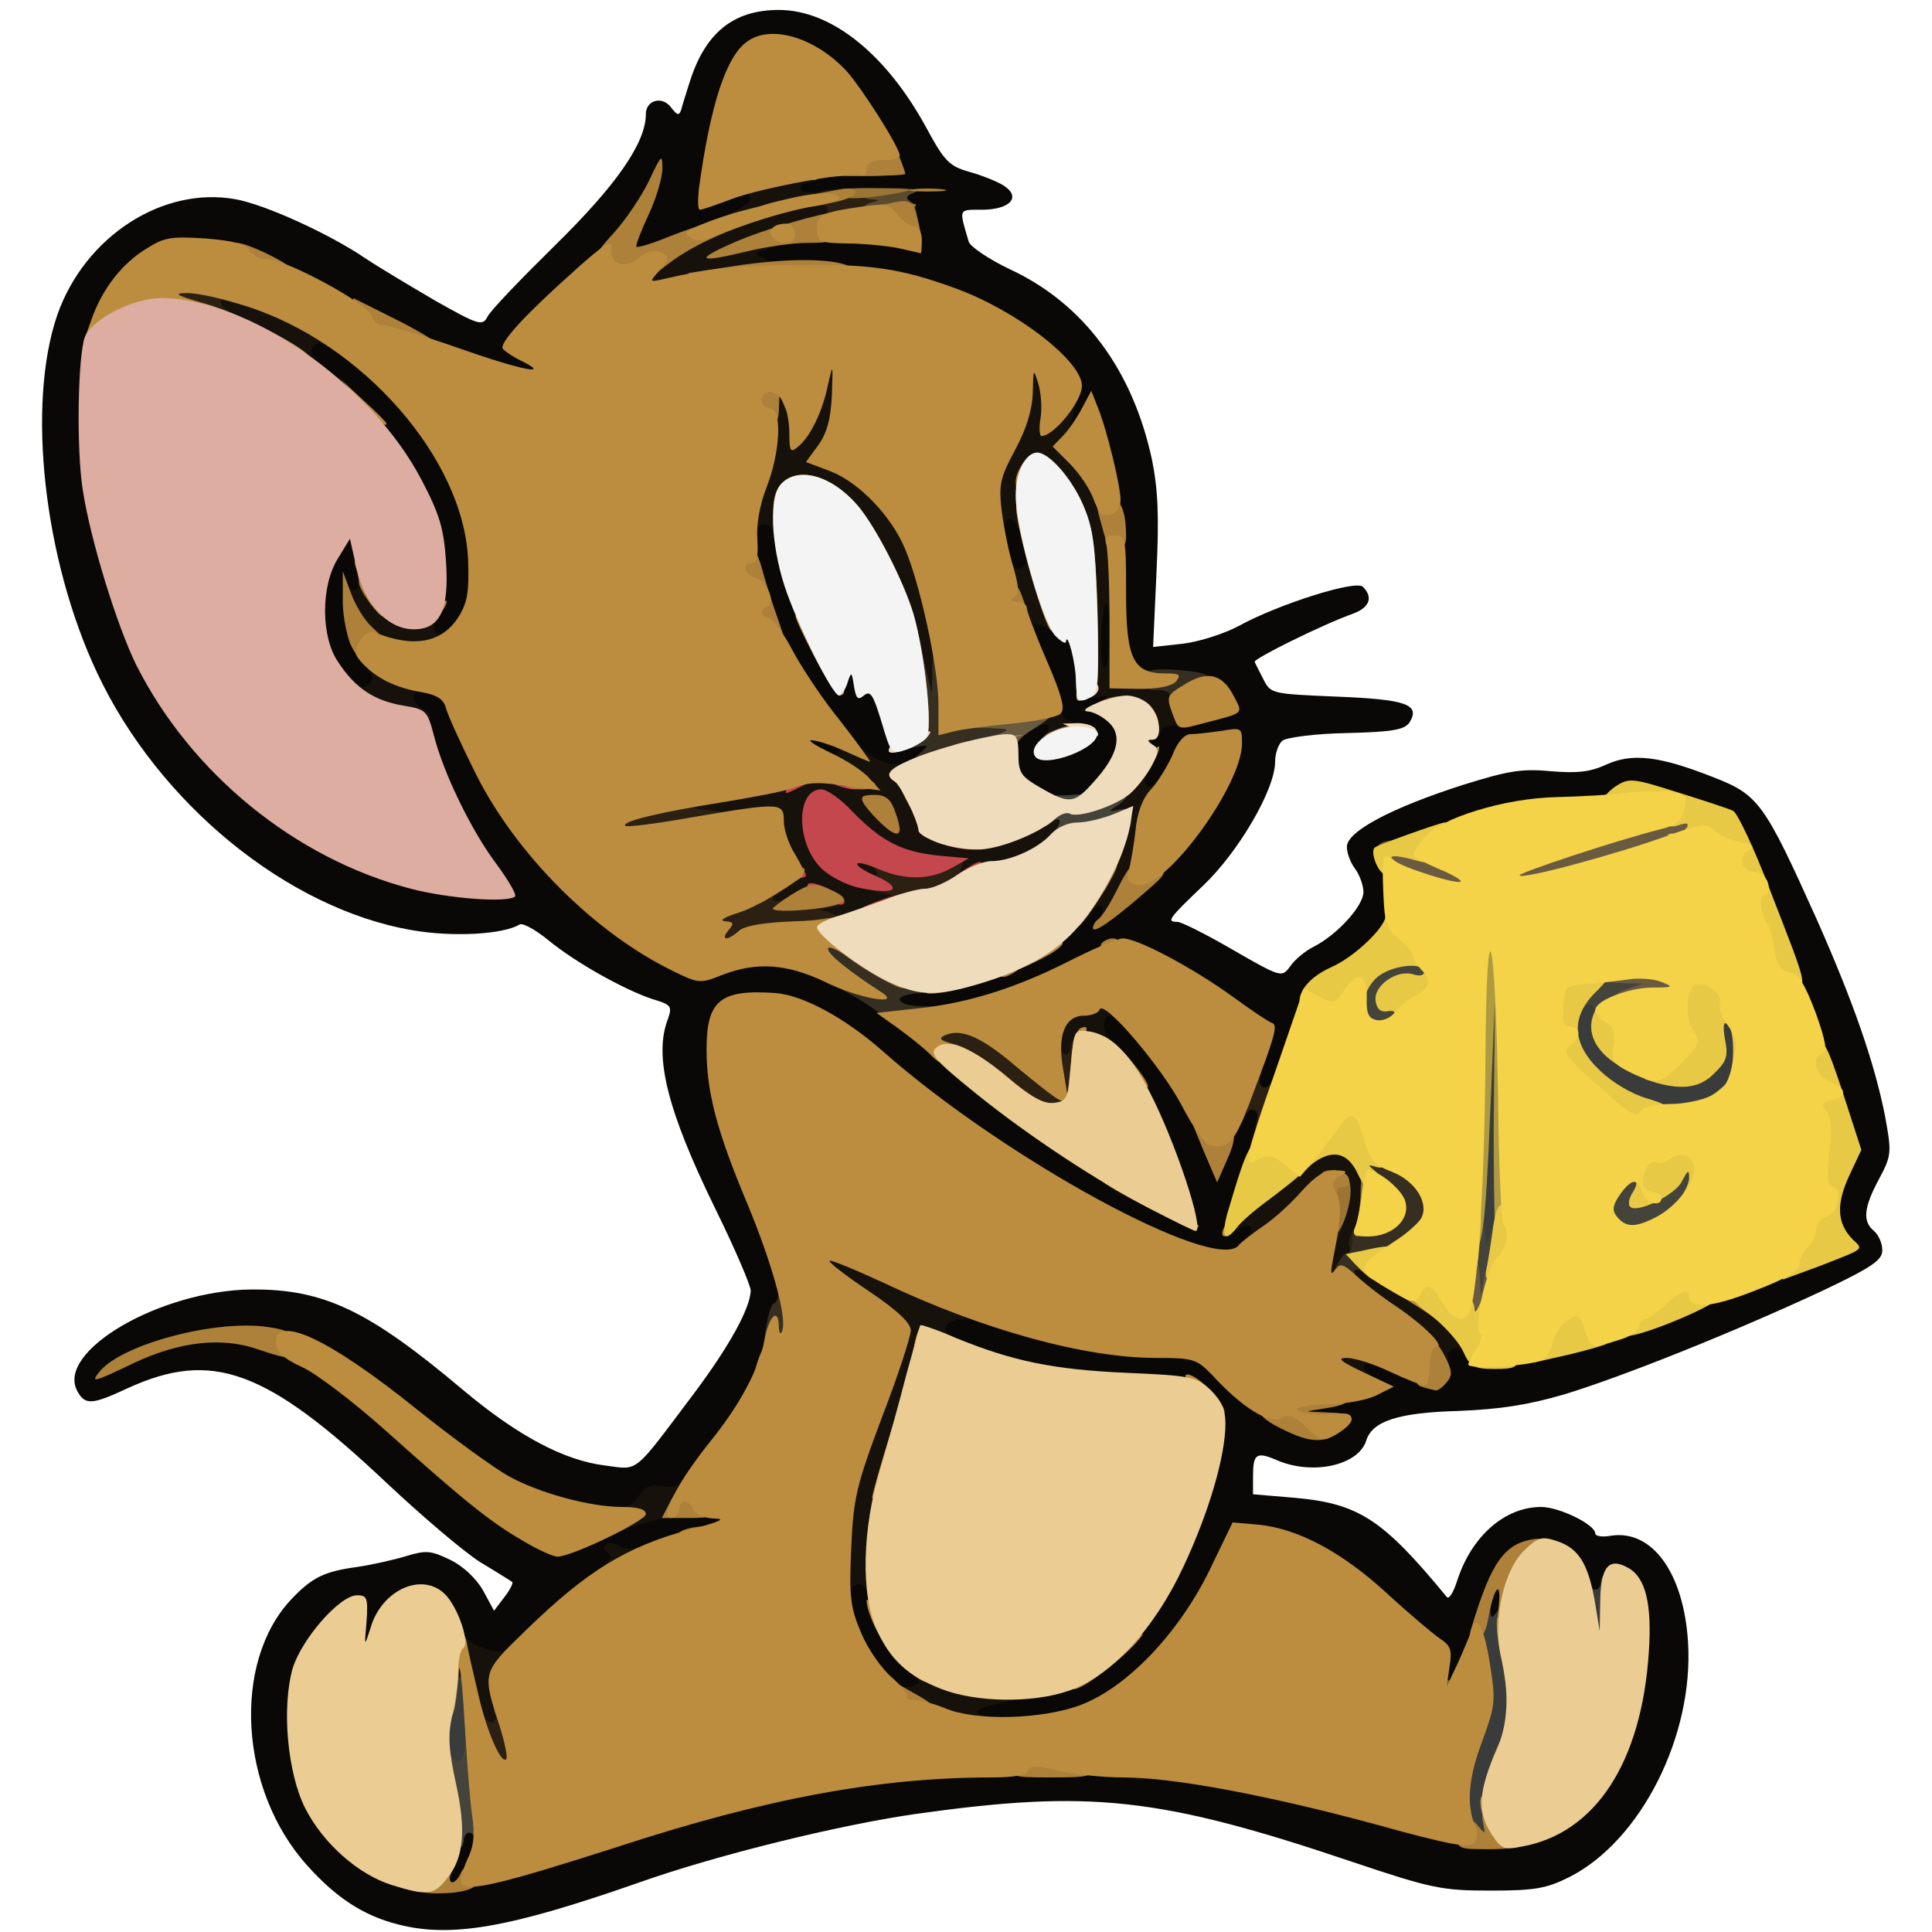 <?xml version="1.0" encoding="utf-8"?>
<!DOCTYPE svg PUBLIC "-//W3C//DTD SVG 1.0//EN" "http://www.w3.org/TR/2001/REC-SVG-20010904/DTD/svg10.dtd">
<svg version="1.0" xmlns="http://www.w3.org/2000/svg" width="32px" height="32px" viewBox="0 0 350 350" preserveAspectRatio="xMidYMid meet">
 <g fill="#090806">
  <path d="M72 348.6 c-6.2 -1.6 -11.1 -4.8 -16.3 -10.6 -12.4 -13.7 -13.7 -36.9 -2.9 -48.3 3.7 -3.9 5.9 -5 11.7 -5.8 2.8 -0.4 6.8 -1.3 9.1 -2 3.6 -1.1 4.5 -1 8 0.7 2.3 1.1 4.7 3.4 5.9 5.5 l2 3.7 1.9 -2.5 c1 -1.3 1.6 -2.5 1.4 -2.7 -0.1 -0.1 -2.8 -1.8 -5.8 -3.6 -3 -1.9 -10.5 -8.3 -16.8 -14.2 -22 -20.8 -31.8 -24.3 -47.1 -17.3 -6.4 3 -7.7 3.1 -9.1 0.5 -3.9 -7.2 15 -18.2 31.5 -18.4 13.2 -0.1 21.3 3.8 38.5 18.3 9.8 8.2 18.2 12.7 25.7 13.6 6.1 0.8 4.9 1.7 15.9 -12.9 6.6 -8.8 10.3 -15.6 10.4 -18.8 0 -0.9 -2.9 -7.7 -6.5 -15 -8.6 -17.6 -11.1 -27.5 -8.5 -34.2 0.8 -2.3 0.6 -2.6 -2.8 -3.6 -5.1 -1.7 -13.9 -6.6 -18.9 -10.7 -2.3 -1.9 -4.7 -3.2 -5.2 -2.8 -3 1.8 -12.2 2.3 -19.5 1 -22.6 -3.9 -45.9 -23 -57 -46.6 -9.7 -20.6 -12.8 -48.7 -7.2 -64.9 5 -14.2 19.1 -23.3 32.3 -20.9 5.5 1 17.2 6.4 23.5 10.7 2.4 1.6 8.1 5 12.7 7.7 7.8 4.4 8.5 4.6 9.4 2.9 0.5 -1.1 6.1 -6.9 12.3 -13 11 -10.8 16.4 -18.5 16.4 -23.7 0 -2.6 3 -3.4 4.6 -1.2 1.1 1.4 1.4 1.5 1.8 0.4 0.2 -0.8 0.9 -3 1.5 -4.9 2.8 -9 7.9 -13.2 16.2 -13.2 9.5 0 19.5 8 26.8 21.5 3.2 5.9 4.1 6.8 7.6 7.8 2.2 0.6 5 1.7 6.3 2.5 3.3 2.1 1.2 4.4 -4 4.4 -4.2 0 -4.1 -0.3 -2.3 5.8 0.3 0.9 3.7 3.2 7.5 5 13.3 6.2 22.2 18.2 25.7 34.5 1.1 5.5 1.3 10.3 0.8 20.6 l-0.6 13.3 5.5 -0.6 c3.1 -0.4 7.6 -1.9 10 -3.2 7.1 -3.9 21.2 -8.4 22.5 -7.1 1.9 1.9 1.2 3.7 -1.6 4.8 -5.9 2.1 -18.3 8.3 -18 8.8 0.1 0.3 0.9 1.8 1.6 3.2 1.3 2.6 1.6 2.6 13.3 3.1 12.5 0.5 15.1 1.4 13.2 4.6 -0.9 1.4 -3 1.8 -11.4 2 -5.7 0.1 -11 0.8 -11.7 1.4 -0.7 0.6 -1.3 2.3 -1.3 3.8 0 5 -6.6 16.3 -13 22.4 -6.4 6.1 -6.7 6.6 -4.7 6.6 0.7 0 5.3 2.3 10.1 5.1 8.7 5 8.8 5 10.3 3 0.8 -1.2 2.7 -2.8 4.3 -3.6 4.3 -2.2 9 -7.4 9 -9.9 0 -1.2 -0.7 -3.1 -1.5 -4.2 -0.8 -1 -1.5 -2.8 -1.5 -4 0 -2.8 8.2 -7.1 21 -11.2 8 -2.5 10.6 -3 15.8 -2.5 4.8 0.4 7.2 0.2 10.2 -1.2 4.7 -2.1 9.5 -1.6 19.4 2.3 8.2 3.2 9.2 4.6 18.7 25.7 6.7 15.1 10.5 26.1 12.4 35.7 1.2 6.6 1.2 7.1 -1.1 11.4 -2.8 5.2 -3 7.7 -0.9 9.4 0.8 0.7 1.5 2.2 1.5 3.5 0 1.8 -1.9 3.1 -11.2 7.5 -15.9 7.4 -35.9 15.4 -46.4 18.6 -6.5 1.9 -11.6 2.7 -19.1 3 -10.9 0.3 -15.7 1.8 -16.8 5.4 -1.4 4.4 -9.5 6.3 -16 3.6 -3.9 -1.7 -4.5 -1.3 -4.5 2.9 l0 3.2 7.1 0.6 c12 1 16.3 3.8 28 18 0.4 0.5 1.2 -0.8 1.9 -3 2.6 -8 8.6 -13.3 15.2 -13.3 3.3 0 9.8 3.2 9.8 4.8 0 0.5 1.3 0.7 2.9 0.4 7.4 -1.1 13.1 6.7 13.9 19.2 1.1 17 -8.5 36 -21.4 42.6 -4.2 2.1 -6.2 2.5 -14.4 2.5 -8.8 0 -10.7 -0.4 -25 -5.2 -35 -11.8 -47.6 -13.1 -79 -8.7 -14 2 -36.4 7.5 -50.7 12.6 -23.2 8.1 -33.7 9.9 -43.3 7.4z m7.7 -14.6 c1.7 -4.8 1.9 -5 5.5 -5 3.7 0 3.7 0 4 4.4 l0.3 4.4 19.6 -6.3 c31.5 -10.2 46.4 -12.5 82.4 -12.5 24.3 0 34.7 1.4 58 7.8 13.1 3.6 14 3.7 14.3 2 0.5 -2.9 7.4 -2.1 8.2 0.9 0.5 2 0.7 2.1 4.2 0.8 5.5 -1.9 8.5 -4.1 11.8 -8.7 5.9 -8.1 9.6 -25.9 6.7 -31.4 -1.1 -2 -1.6 -2.4 -1.7 -1.1 0 1.3 -0.9 1.7 -3.9 1.7 -3.5 0 -3.9 -0.3 -4.4 -3 -0.8 -3.8 -4.8 -6.5 -7.6 -5.1 -1.6 0.9 -2.1 2.3 -2.3 6.9 -0.3 4.9 -0.6 5.7 -2.4 6 -1.6 0.2 -2.7 1.8 -4.3 6.3 -2.1 5.6 -2.4 5.9 -5.7 5.9 -3.3 0 -3.4 -0.1 -3.4 -4 0 -2.2 -0.3 -4 -0.8 -4 -0.4 0 -4.5 -3.4 -9.2 -7.6 -4.6 -4.2 -10.6 -8.7 -13.4 -9.9 -9.6 -4.3 -8.9 -4.6 -13.6 5 -3 6.4 -5.9 10.4 -10.8 15.4 -8.7 8.9 -14.3 11.1 -27.7 11.1 l-9.5 0 0 -3.9 0 -4 5.8 -0.6 c10.4 -1.2 15.2 -3.3 21.5 -9.6 6.6 -6.6 13.3 -19.6 16.2 -31.3 l1.7 -6.8 -2.7 -2.8 c-2.5 -2.6 -3.1 -2.8 -15.3 -3.3 -12.2 -0.5 -19.8 -1.9 -29 -5.4 -4.2 -1.6 -4.3 -1.7 -4 -5.7 l0.3 -4.1 4.7 -0.3 c2.8 -0.2 7.5 0.6 11.5 1.8 10.8 3.3 19.9 5 27.5 5 l7.1 0 5.1 4.8 c6.4 6 9.6 8 9.6 5.7 0 -1 1 -1.5 2.8 -1.5 5.7 0 7.2 -1 7.2 -4.6 0 -3.3 0.1 -3.4 4.3 -3.4 2.3 0.1 5.3 0.7 6.7 1.5 3.5 2 3.8 1.9 4.2 -1.2 0.3 -2.5 0.7 -2.8 4.6 -3.1 3.7 -0.3 4.4 0 4.9 1.7 0.3 1.2 0.7 2.1 0.9 2.1 0.2 0 4.1 -0.9 8.6 -2 9.8 -2.3 18.2 -5.1 37.8 -12.6 l14.5 -5.6 -0.4 -5 c-0.2 -3.2 0.3 -6.3 1.4 -8.7 l1.6 -3.7 -6.4 -18.4 c-7.9 -22.5 -13.5 -37.2 -14.7 -38.4 -0.5 -0.5 -4.3 -1.9 -8.4 -3.1 -6.3 -1.8 -7.8 -2 -9.8 -0.9 -1.3 0.8 -5.7 1.3 -10.1 1.4 -6.3 0 -9.9 0.7 -18.7 3.7 l-11 3.8 0 7.2 c0 6.3 -0.3 7.5 -2.7 10.3 -1.4 1.7 -4.7 4.1 -7.1 5.3 -4.4 2.1 -4.6 2.4 -7.7 11.6 -1.7 5.2 -3.7 9.7 -4.3 9.9 -0.7 0.2 -1.2 1.6 -1.2 3.1 0 1.5 -0.9 5.4 -2 8.6 -2.4 7 -2.4 7.5 -0.5 7.5 2.3 0 1.9 6.6 -0.5 9 -2.4 2.4 -5.6 2.5 -13.5 0.5 -11.7 -3.1 -37.9 -18.5 -53 -31.3 -14.3 -12.1 -20.9 -15.5 -26.3 -13.6 -6.1 2.2 -5.3 11.2 3 30.9 4.9 11.8 7.5 24.5 5.1 24.5 -0.6 0 -1.3 2 -1.5 4.4 -0.7 6.1 -4.7 14 -10.8 21.6 l-5.2 6.5 4.6 0.3 c4.5 0.3 4.6 0.4 4.6 3.8 0 2.8 -0.4 3.4 -2 3.4 -3 0 -18.3 5.2 -19.5 6.6 -0.5 0.6 -3 2.5 -5.5 4.2 -2.5 1.7 -6.7 5.3 -9.5 8.1 -3.9 4.1 -5.6 5.1 -8.2 5.1 -2.6 0 -3.3 0.4 -3.3 2 0 1.6 -0.7 2 -3.5 2 l-3.5 0 0 -6.2 c-0.1 -6.5 -1.5 -9.8 -4.2 -9.8 -2.2 0 -4.7 3.2 -5.4 6.8 -0.6 2.8 -1 3.2 -4 3.2 -3.2 0 -3.4 -0.2 -3.4 -3.2 l-0.1 -3.3 -2.8 3.3 c-9.9 11.6 -3.7 33.2 11.3 39.8 5.3 2.3 6.4 1.8 8.3 -3.6z m24.3 -57 c1.3 -0.8 1.3 -0.9 0 -1.3 -0.8 -0.2 -3.9 -1.1 -6.7 -2 -2.9 -0.8 -5.3 -1.4 -5.3 -1.2 0 0.6 8.5 5.5 9.5 5.5 0.6 0 1.7 -0.4 2.5 -1z m105.9 -66.1 c-3.2 -8.4 -7 -15.2 -10 -18 -2.2 -2.1 -3 -3.9 -3.5 -8.3 l-0.7 -5.6 3.4 0 c2.8 0 4.3 1 8.9 5.8 3 3.1 7.1 8.8 9.1 12.6 l3.6 6.8 1.1 -3.1 c0.6 -1.7 1.6 -3.1 2.1 -3.1 0.6 0 1.1 -1.4 1.1 -3.1 0 -1.7 0.4 -3.8 1 -4.8 0.8 -1.5 -0.2 -2.6 -5.5 -6.4 -3.6 -2.6 -8.7 -5.9 -11.5 -7.3 l-5.1 -2.7 -8.7 4.1 c-7.8 3.7 -13.9 5.7 -22.6 7.7 l-2.9 0.6 4.3 4 c2.3 2.2 6.9 6 10.2 8.6 6.1 4.6 25.7 17.3 27 17.3 0.3 0 -0.3 -2.3 -1.3 -5.1z m-45.7 -33.9 c9.3 0 22.7 -5.7 28 -12 2.8 -3.2 4.2 -4 6.8 -4 2.7 0 4.3 -1.1 9.6 -6.5 5.5 -5.6 12.4 -15.4 12.4 -17.7 0 -0.5 -0.9 -0.8 -2 -0.8 -1.4 0 -2.7 1.4 -4.2 4.8 -2.1 4.3 -2.7 4.7 -6.1 5 -3.2 0.3 -3.9 0 -4.4 -1.8 -0.6 -2.1 -0.7 -2 -3.4 0.9 -1.5 1.7 -3.5 3.1 -4.3 3.1 -0.9 0 -1.6 0.9 -1.6 2 0 1.6 -0.7 2 -3.5 2 -3 0 -3.5 -0.3 -3.5 -2.4 0 -1.7 -1 -3 -3.5 -4.5 -3.4 -2 -3.5 -2.2 -3.5 -8 0 -5.1 0.3 -6.2 2.2 -7.5 1.2 -0.9 3 -1.6 4 -1.6 1.6 0 1.5 -0.5 -0.7 -5.6 -1.4 -3.1 -2.5 -7.2 -2.5 -9 0 -3.3 0.2 -3.4 3.8 -3.4 2.1 0 4.7 0.7 5.9 1.5 2.1 1.5 2.2 1.4 2.9 -2 0.4 -2.5 1.1 -3.5 2.5 -3.5 2.3 0 2.5 -4.1 0.8 -13.6 -1.9 -10.8 -2.7 -12.4 -6.1 -12.4 l-3 0 0.4 -5.6 c0.5 -5.4 0.4 -5.6 -3.6 -9 -11 -9.4 -24.2 -14 -44.1 -15.3 l-10 -0.6 -0.3 -3.2 c-0.2 -1.8 -0.7 -3.3 -1.1 -3.3 -0.4 0 -3.5 1.1 -6.9 2.5 -3.4 1.4 -7.9 2.5 -9.9 2.5 -3.3 0 -4.8 0.9 -11.3 6.9 -6.1 5.7 -7.2 7 -5.7 7.6 1.1 0.5 1.7 1.8 1.7 4.1 0 3.4 -0.1 3.4 -4.5 3.4 -6.2 0 -17.3 -4.3 -36.9 -14.3 -19.9 -10.2 -23.8 -11.2 -29.6 -7.3 -10.3 6.8 -14.1 21.4 -10.5 40.3 1.7 9.1 6.1 22.7 9.5 29.3 9.9 19.5 28.7 34.7 49.8 40.1 9.7 2.5 9.7 2.4 7.2 -1.1 -3.1 -4.4 -8.7 -16.9 -9.5 -21.3 -0.4 -2.1 -1.4 -4.1 -2.1 -4.4 -0.9 -0.3 -1.4 -2.1 -1.4 -4.9 0 -4.3 0 -4.4 3.4 -4.4 4.6 0 8.6 1.6 8.6 3.4 0 0.8 2.3 6.1 5.2 11.8 4.5 9 6.4 11.5 14.7 19.8 9.9 9.8 21.4 17.6 24.1 16.3 0.8 -0.3 5.3 -0.8 10 -1 8 -0.4 8.9 -0.3 15 2.9 3.6 1.8 6.7 3 6.8 2.6 0.2 -0.5 2.2 -0.8 4.4 -0.8z m48.1 -49 c5.2 0 8.3 -1.6 4.6 -2.4 -1.3 -0.3 -4.8 -0.7 -7.7 -0.8 -5.6 -0.3 -6.2 0.4 -4.1 4.4 1 1.9 1.2 2 2.1 0.5 0.6 -1.2 2.2 -1.7 5.1 -1.7z m-50.5 -89 c-1.2 -1.9 -1.9 -2 -10.5 -1.4 l-9.3 0.7 0 -4 c0 -4.8 1 -5.3 10.8 -5.3 l6.3 0 -2.3 -4.1 c-3.5 -6.2 -8.6 -11.7 -12.8 -13.9 -3.2 -1.7 -4 -1.7 -5.7 -0.5 -2.6 1.8 -4.9 6.7 -6.3 13 -0.5 2.8 -1.2 5.9 -1.5 7 -0.4 1.8 0 2 4 1.7 l4.5 -0.4 0 4.6 0 4.6 12 0 c11.8 0 12 0 10.8 -2z"/>
  <path d="M157.7 306.3 c-3.9 -4.2 -6.7 -11.1 -6.7 -17 l0 -5.3 4.5 0 c4 0 4.5 0.3 4.5 2.3 0.1 3.6 3.5 10.1 6.9 12.9 3.5 3 4.3 8.1 1.5 9.2 -3.7 1.4 -8.1 0.6 -10.7 -2.1z"/>
  <path d="M154.5 140.8 c-12 -2.9 -11.5 -2.6 -11.5 -6.3 0 -2.9 0.4 -3.5 2.2 -3.5 1.9 0 2 -0.1 0.6 -1.7 -5.7 -6.5 -11.8 -23 -11.8 -31.9 l0 -5.4 4.5 0 c4 0 4.5 0.2 4.5 2.3 0 3.1 3.6 14 6.6 19.9 2.1 4.1 2.9 4.8 5.4 4.8 2 0 3 0.5 3 1.5 0 0.8 0.6 1.5 1.4 1.5 0.8 0 2.1 2.1 3.1 5 1.6 4.7 1.9 5 5.1 5 3.2 0 3.4 0.2 3.4 3.5 0 5.7 -6.2 7.7 -16.5 5.3z"/>
  <path d="M60.3 125.8 c-3.6 -4 -4.3 -6.5 -4.3 -15.4 0 -7 0.4 -9.3 2.1 -12 1.7 -2.8 2.7 -3.4 5.4 -3.4 3 0 3.3 0.3 3.9 3.8 1.1 6.6 0.7 11.2 -0.8 11.2 -2 0 -0.3 5.1 2.5 7.6 2.1 1.9 2.6 7.3 0.7 9.2 -2 2 -7.2 1.4 -9.5 -1z"/>
  <path d="M75.7 117.3 c-1.3 -1.2 -0.7 -6.4 0.9 -8.9 4.6 -7 -5.3 -26.9 -18.5 -37 -4.7 -3.6 -5.1 -4.2 -4.8 -7.9 l0.2 -4 4.7 -0.3 c4.8 -0.3 4.8 -0.3 13.1 8 6.5 6.4 9.3 10.1 12.3 16.2 3.6 7.4 3.9 8.7 4.2 18 0.2 8.7 0 10.5 -1.7 13.4 -1.8 2.7 -2.7 3.2 -5.9 3.2 -2.1 0 -4.2 -0.3 -4.5 -0.7z"/>
  <path d="M179.6 102.9 c-0.3 -1.7 -0.6 -5.1 -0.6 -7.5 l0 -4.4 4 0 c3.7 0 4 0.2 4.9 3.8 0.6 2 1.1 5.4 1.1 7.5 l0 3.7 -4.4 0 c-4.1 0 -4.4 -0.2 -5 -3.1z"/>
 </g>
 <g fill="#16110a">
  <path d="M204.8 322.2 c-3.4 -0.7 -2 -3.2 1.7 -3.2 2.3 0 3.5 0.5 3.5 1.4 0 1.5 -2.5 2.4 -5.2 1.8z"/>
  <path d="M84.5 313.8 c-2.3 -6.6 -3.3 -18.8 -1.5 -18.8 0.6 0 1 0.5 1 1 0 1.6 6.3 4 7.6 2.9 0.8 -0.7 1.2 1.4 1.2 7.6 l0.1 8.5 -4 0 c-2.3 0 -4.2 -0.5 -4.4 -1.2z"/>
  <path d="M166.8 311.8 c-3.8 -1.6 -4.8 -2.5 -4.8 -4.5 0 -1.3 0.4 -2.2 0.9 -1.9 0.5 0.4 1.6 0.3 2.5 0 1.5 -0.6 1.5 -0.8 -0.1 -2 -1.6 -1.2 -1.4 -1.3 1.8 -1.4 2 0 5.6 0.7 7.9 1.5 2.3 0.8 5.5 1.5 7.1 1.5 4.6 0 3.7 2.8 -1.1 3.6 -5.3 0.9 -5.1 2.4 0.3 2.5 2.9 0.2 3.4 0.3 1.5 0.6 -1.6 0.2 -2.8 0.9 -2.8 1.4 0 1.7 -8.4 0.9 -13.2 -1.3z"/>
  <path d="M151.2 278.8 c0.4 -10.5 0.8 -12.2 5.1 -23.6 2.6 -6.8 4.7 -12.7 4.7 -13.1 0 -0.5 -3.1 -2.9 -7 -5.5 -6.4 -4.2 -7 -4.9 -7 -8.1 0 -3.3 0.2 -3.5 3.5 -3.5 2 0 6.5 1.5 10.3 3.4 3.7 1.8 8.8 4.1 11.5 5.1 3.3 1.2 4.7 2.3 4.7 3.6 0 1.3 -0.7 1.9 -2.4 1.9 -3.3 0 -4.3 1.8 -2 3.5 1.8 1.4 1.8 1.4 -0.6 1.5 -2.3 0 -2.7 0.7 -4.7 8.3 -1.3 4.5 -3.4 12 -4.8 16.6 -1.5 5.1 -2.5 10.8 -2.5 14.7 0 5 -0.3 6.4 -1.5 6.4 -0.8 0 -1.5 -0.7 -1.5 -1.5 0 -0.8 -0.7 -1.5 -1.5 -1.5 -0.8 0 -1.5 0.7 -1.5 1.5 0 0.8 -0.7 1.5 -1.6 1.5 -1.4 0 -1.6 -1.4 -1.2 -11.2z"/>
  <path d="M109.6 283.4 c1.3 -1.1 1.5 -1.7 0.6 -2 -0.6 -0.3 -1 -1 -0.6 -1.5 0.3 -0.5 1.3 -0.5 2.5 0.1 1.1 0.6 2.4 0.8 2.9 0.5 0.6 -0.3 1 0.5 1 1.9 0 2.4 -0.4 2.6 -4.2 2.6 -4 0 -4.1 -0.1 -2.2 -1.6z"/>
  <path d="M106.2 278.3 c0.2 -1.1 1.4 -1.9 3.1 -2.1 1.5 -0.2 2.7 -0.9 2.7 -1.8 0 -0.8 0.6 -1.4 1.3 -1.4 0.7 0 1.8 -0.9 2.5 -2.1 1 -1.6 2.1 -2 4.2 -1.7 2.2 0.3 3.1 -0.1 3.9 -1.6 0.8 -1.7 1 -1.3 1 2.7 l0.1 4.7 -3.5 0 c-1.9 0 -6 1.1 -9.1 2.5 -6.7 3 -6.6 3 -6.2 0.8z"/>
  <path d="M240.8 250.3 c-1.3 -0.3 -1.8 -1.5 -1.8 -3.9 l0 -3.4 5.5 0 c4.8 0 5.5 0.2 5.5 2 0 1.1 -0.7 2 -1.5 2 -2 0 -1.9 1 0.3 2.6 1.5 1.2 1.2 1.3 -2.3 1.3 -2.2 -0.1 -4.8 -0.3 -5.7 -0.6z"/>
  <path d="M256.8 245.6 c-2.4 -3.3 -14.5 -11.6 -16.8 -11.6 -1.7 0 -2 -0.7 -2 -4.4 0 -2.4 0.7 -6.3 1.5 -8.7 l1.5 -4.4 -2.7 3 c-3.9 4.5 -7.4 6.5 -11.3 6.5 -3.3 -0.1 -3.4 -0.2 -1.6 -1.5 2.5 -1.9 1.2 -3.3 -1.4 -1.7 -1.8 1.1 -2 0.9 -2 -1.3 0 -2.7 1.3 -4.2 9.8 -11.2 4.5 -3.8 5.7 -4.3 10 -4.3 3.2 0 5.4 0.5 6.2 1.5 0.7 0.8 2.3 1.5 3.6 1.5 2.1 0 2.4 0.5 2.4 3.5 0 2.8 -0.4 3.5 -1.9 3.5 -1.4 0 -2 0.9 -2.4 3.8 -0.3 2 -0.8 4.4 -1.1 5.3 -0.5 1.1 1.1 2.5 6.1 5.5 10.2 5.9 13.3 8.9 13.3 13 0 3.8 -0.7 4.2 -2.5 1.7 -1.4 -1.9 -3.9 -0.8 -3.1 1.3 0.9 2.4 -3.7 1.6 -5.6 -1z"/>
  <path d="M189 189.2 c0 -6.7 1.3 -8.1 8.8 -8.8 l6.2 -0.7 0 3.4 c0 2.6 -0.3 3 -1.2 2.1 -1.8 -1.8 -2.8 -1.5 -2.8 0.8 0 1 0.8 2.4 1.8 2.9 1.4 0.9 1.1 1 -1.5 1.1 -2.6 0 -3.3 0.4 -3.3 2 0 1.7 -0.7 2 -4 2 l-4 0 0 -4.8z"/>
  <path d="M146.4 167.6 c-0.4 -1 -1.8 -1.2 -5 -0.8 l-4.4 0.5 0 -4.1 c0 -2.5 0.6 -4.4 1.4 -4.9 1.1 -0.6 1.3 -1.9 0.9 -4.8 l-0.5 -4 -7.9 0.3 -7.9 0.4 0 -3.5 c0 -4.1 0.6 -4.4 9.8 -5.3 3.7 -0.4 7.9 -1.3 9.4 -2 1.5 -0.8 3.6 -1.4 4.8 -1.4 1.1 0 2 -0.5 2 -1.1 0 -0.6 0.7 -0.9 1.5 -0.5 0.8 0.3 1.5 0.1 1.5 -0.4 0 -0.6 -0.7 -1 -1.5 -1 -0.8 0 -1.5 -0.4 -1.5 -1 0 -2 4.4 -1 7.1 1.6 1.7 1.6 4 2.7 6.1 2.8 3 0.1 3.6 0.7 5.8 5.4 2 4.2 3.1 5.4 6 6.2 2.8 0.8 4.3 0.5 8.8 -1.5 3 -1.4 7 -2.5 8.8 -2.5 3.2 0 3.4 0.2 3.4 3.3 0 5.2 -6 9.7 -13 9.7 -1.6 0 -3.2 0.5 -3.5 1 -1 1.7 -7.5 1.2 -7.5 -0.5 0 -1.1 -1.2 -1.5 -4.7 -1.4 -2.7 0 -4.2 0.3 -3.5 0.6 0.6 0.2 1.2 1.9 1.2 3.6 0 2.8 -0.5 3.4 -4.3 5 -5.1 2.1 -12.5 2.3 -13.3 0.3z m5.4 -17.3 c-1.9 -2.1 -2.4 -2.2 -2.6 -0.8 -0.5 2.2 1.6 4.5 3.4 3.8 1.2 -0.5 1.1 -1 -0.8 -3z"/>
  <path d="M199 166.5 c0.7 -0.9 1 -1.9 0.6 -2.3 -0.4 -0.4 -1.4 0.2 -2.2 1.2 -2.6 3.6 -1.7 -4.3 1.2 -9.9 2.1 -4.2 2.2 -5.1 0.9 -5.3 -2.6 -0.6 -1.9 -6 1.3 -8.7 3 -2.7 7.8 -3.4 6.9 -1.1 -0.8 2 0.4 2.8 2 1.5 1 -0.9 1.3 -0.5 1.3 1.9 0 1.7 -0.4 3.4 -1 3.7 -0.5 0.3 -1 2.4 -1 4.6 0 5.3 -2.1 9.9 -5.9 13.2 -3.5 2.9 -6.2 3.7 -4.1 1.2z"/>
  <path d="M188.8 133.8 c1.7 -1.7 1.5 -3.1 -0.3 -2.4 -1.1 0.4 -1.5 -0.1 -1.5 -1.9 0 -2.1 0.5 -2.5 3.1 -2.5 2.4 0 3 0.3 2.5 1.6 -0.4 1.1 0.1 1.8 1.4 2.1 1.1 0.3 2 1.4 2 2.4 0 1.6 -0.8 1.9 -4.2 1.9 -3.3 0 -3.9 -0.3 -3 -1.2z"/>
  <path d="M207 133.6 c0 -2.4 -3.6 -4.6 -7.6 -4.7 l-3.9 -0.1 3 -1.4 c2.9 -1.5 2.9 -1.5 0.4 -1.1 l-2.7 0.4 -0.4 -13.6 c-0.3 -12.8 -0.5 -14 -3.3 -19.6 -1.7 -3.3 -3.4 -5.9 -4 -5.8 -0.5 0.2 -1.1 2.3 -1.3 4.8 -0.3 4.4 -1.7 5.9 -2.8 3 -0.8 -2 -2.4 -1.9 -2.4 0.1 0 0.9 -0.7 1.4 -1.7 1.2 -1.5 -0.3 -1.9 -1.6 -2.1 -6.5 -0.2 -5.3 0.1 -7 2.8 -11.9 2 -3.8 3 -7.1 3 -10 0 -4.3 0.1 -4.4 3.4 -4.4 3.2 0 3.5 0.2 4.1 4 0.4 2.5 1.2 4 2.1 4 1 0 1.3 0.8 0.9 2.8 l-0.6 2.7 1.5 -2.5 1.5 -2.5 0.1 3.6 c0 2.1 1.4 6.3 3.3 9.9 3.1 6.2 3.2 6.6 3.3 20.1 0 7.6 0.3 14.1 0.6 14.4 0.3 0.3 2.8 0.8 5.6 1.2 4.6 0.5 5.1 0.8 5.6 3.6 1.2 5.9 0.8 7 -1.9 6.3 -1.7 -0.4 -2.7 -0.2 -3.1 0.8 -0.7 1.9 -3.4 2.9 -3.4 1.2z m-6 -18.8 c0 -3.4 -0.3 -5.9 -0.6 -5.5 -1 1 -1.3 11.7 -0.3 11.7 0.5 0 0.9 -2.8 0.9 -6.2z"/>
  <path d="M65.8 129.8 c-2.2 -0.8 -2.8 -1.6 -2.8 -4 0 -2.5 0.3 -2.8 1.4 -1.9 1.9 1.6 4.1 -1 2.4 -2.7 -0.9 -0.9 -0.5 -1.2 1.8 -1.3 l2.9 -0.1 -3.2 -0.9 c-4.5 -1.3 -6.3 -4.4 -6.2 -10.4 0.1 -2.7 0.3 -4.2 0.6 -3.2 0.5 2.1 2.3 2.3 2.3 0.2 0 -2.5 2.6 -1.7 6.3 2 2.3 2.3 4.4 3.5 6.2 3.5 2.3 0 2.5 0.3 1.6 1.4 -1.3 1.6 0.2 3.2 1.9 2.1 0.6 -0.3 1 0.5 1 1.9 0 2.2 -0.6 2.6 -4.7 3.2 -4.6 0.7 -4.7 0.8 -2 1.8 1.5 0.6 2.7 1.7 2.7 2.8 0 1.1 -0.5 1.5 -1.5 1.2 -0.9 -0.4 -1.5 0 -1.5 0.9 0 0.8 0.7 1.7 1.5 2.1 0.8 0.3 1.5 1 1.5 1.6 0 1.3 -8.6 1.2 -12.2 -0.2z"/>
  <path d="M163.8 119.8 c-4.2 -20.4 -20.8 -39.7 -20.8 -24.2 0 1.5 -0.6 2.4 -1.5 2.4 -0.8 0 -1.5 -0.7 -1.5 -1.5 0 -0.8 -0.7 -1.5 -1.5 -1.5 -0.8 0 -1.5 0.7 -1.5 1.5 0 0.8 -0.7 1.5 -1.5 1.5 -2.2 0 -1.9 -6.8 0.5 -13 1.1 -2.9 2 -7.4 2 -10.5 l0 -5.5 3.5 0 c2.1 0 3.5 0.5 3.5 1.3 0 2.5 2 -1.8 2 -4.5 0 -2.5 0.3 -2.8 3.6 -2.8 l3.6 0 -0.4 9.5 -0.3 9.5 3 1.9 c9 5.4 15.4 20.8 15.5 36.9 l0 7.2 -3.3 0 -3.2 0 -1.7 -8.2z"/>
  <path d="M182.8 113.3 c-1.6 -4.2 -2.3 -13.3 -0.9 -13.3 0.6 0 1.1 0.7 1.1 1.5 0 0.8 0.7 1.5 1.5 1.5 0.8 0 1.5 -0.7 1.5 -1.5 0 -0.8 0.8 -1.5 1.8 -1.5 1.9 0 4.2 6.5 4.2 12 0 2.7 -0.2 3 -1.9 2 -2.7 -1.4 -3.4 -1.3 -2.7 0.5 0.4 1 -0.1 1.5 -1.5 1.5 -1.2 0 -2.4 -1 -3.1 -2.7z"/>
  <path d="M47 63.5 c-3 -1.9 -7.4 -4 -9.7 -4.7 -4.1 -1.2 -4.3 -1.4 -4.3 -5 0 -3.7 0.1 -3.8 3.4 -3.8 4.2 0 15.9 3.5 20.9 6.3 2.5 1.4 3.7 2.8 3.7 4.3 0 1.7 -0.5 2.1 -1.9 1.7 -2.6 -0.7 -3.7 1.6 -1.5 3.2 1.7 1.3 1.6 1.4 -1.6 1.4 -2.3 0.1 -5.4 -1.2 -9 -3.4z"/>
  <path d="M115 50.7 c0 -4.6 2.7 -6.7 13.1 -10.4 4.6 -1.6 7.9 -3.4 7.9 -4.2 0 -0.8 -0.6 -1.1 -1.6 -0.7 -1.1 0.4 -1.5 0 -1.2 -1.6 0.3 -2.6 3.1 -3.6 10.1 -3.7 3.5 -0.1 4.7 0.3 4.7 1.4 0 0.8 -0.7 1.5 -1.5 1.5 -0.8 0 -1.5 0.5 -1.5 1.1 0 0.8 1.3 0.9 4 0.5 l4 -0.6 0 3.8 0 3.9 -8.7 2 c-6.8 1.6 -8.3 2.3 -6.5 2.8 1.2 0.4 2.2 1.5 2.2 2.4 0 1.6 -7 3.3 -20.2 4.8 l-4.8 0.6 0 -3.6z"/>
 </g>
 <g fill="#2b2012">
  <path d="M86.5 319 c-0.8 -1.6 -1.5 -4.5 -1.5 -6.5 0 -3.6 1.3 -4.7 2.4 -2 0.3 0.8 1 1.5 1.7 1.5 0.6 0 0.9 -0.7 0.5 -1.5 -0.4 -1 0.1 -1.5 1.5 -1.5 2.4 0 3.9 3.5 3.9 9.1 0 3.8 -0.1 3.9 -3.5 3.9 -2.8 0 -3.7 -0.5 -5 -3z"/>
  <path d="M243 228 c0 -0.5 0.5 -1 1.1 -1 0.5 0 0.7 -0.4 0.4 -1 -0.7 -1.2 1.2 -5 2.5 -5 0.6 0 1 1.8 1 4 0 3.6 -0.2 4 -2.5 4 -1.4 0 -2.5 -0.4 -2.5 -1z"/>
  <path d="M241.1 224.3 c-0.1 -1.8 0.4 -3.3 0.9 -3.3 1.2 0 1.2 1.7 0 4.5 -0.7 1.7 -0.9 1.5 -0.9 -1.2z"/>
  <path d="M227.7 203 c0.6 -2.3 -1.5 -2.8 -2.3 -0.5 -1 2.6 -2.4 1.6 -2.4 -1.7 0 -5.6 1 -7.8 3.5 -7.8 1.8 0 2.2 0.4 1.8 2 -0.6 2.3 1.5 2.8 2.3 0.5 1 -2.6 2.4 -1.6 2.4 1.8 0 5.5 -1 7.7 -3.5 7.7 -1.8 0 -2.2 -0.4 -1.8 -2z"/>
  <path d="M179.3 198 c-3.2 -2.7 -6.3 -5 -6.9 -5 -2.3 0 -5.6 -3.9 -5.2 -6.2 0.3 -1.9 1 -2.3 4.7 -2.6 6 -0.4 8.1 0.2 12.7 3.9 3.1 2.5 4 2.8 4.2 1.5 0.4 -2 3.2 -2.1 3.2 -0.1 0 0.8 0.5 1.5 1 1.5 0.6 0 1 -0.7 1 -1.5 0 -0.8 0.7 -1.5 1.5 -1.5 1.2 0 1.5 1.3 1.5 5.9 0 8.7 -0.3 9.1 -6.5 9.1 -5 0 -5.8 -0.4 -11.2 -5z"/>
  <path d="M127.6 170.8 c-0.3 -1.3 -0.6 -3.5 -0.6 -5 0 -2.3 0.5 -2.8 3.5 -3.4 1.9 -0.3 3.8 -1 4.1 -1.5 0.3 -0.5 2.4 -0.9 4.7 -0.9 3.3 0.1 3.8 0.3 2.5 1.1 -3 1.7 -2 3 1.2 1.4 3.1 -1.6 5.8 -1.9 8.4 -0.9 2.3 0.9 2 2.2 -0.6 2.7 l-2.3 0.4 2.3 0.8 c1.2 0.4 2.2 1.6 2.2 2.6 0 1.7 -0.8 1.9 -7.4 1.9 -5.3 0 -7.7 0.4 -8.6 1.5 -0.7 0.8 -2.9 1.5 -5 1.5 -3.1 0 -3.9 -0.4 -4.4 -2.2z"/>
  <path d="M157.6 165.1 c-0.4 -0.6 0.3 -1.5 1.6 -2 l2.3 -0.9 -2.7 -0.7 c-1.6 -0.4 -2.8 -1.4 -2.8 -2.2 0 -0.9 0.6 -1.3 1.5 -0.9 2 0.7 1.9 -0.4 -0.2 -2 -1.5 -1.1 -0.3 -1.3 7.9 -1.3 8.6 0.1 9.6 0.2 9.1 1.7 -0.6 1.5 -0.5 1.5 1 0.3 1.5 -1.2 1.7 -1 1.7 1.7 0 3.2 -0.8 3.8 -7.5 5.4 -7.2 1.7 -11.2 2 -11.9 0.9z"/>
  <path d="M110 149.5 c0 -3.1 0.3 -3.5 3.8 -4.5 6.5 -1.8 11 -2.3 14.9 -1.5 l3.8 0.8 -3.5 1 -3.5 1.1 3.3 0.4 c2.3 0.2 3.2 0.8 3.2 2.1 0 1.4 -1.5 2 -7.7 2.9 -4.3 0.7 -9.3 1.2 -11 1.2 -3.1 0 -3.3 -0.2 -3.3 -3.5z"/>
  <path d="M32.3 57.7 c-4 -0.9 -4.3 -1.2 -4.3 -4.3 0 -3.3 0.1 -3.4 4.4 -3.4 7.1 0 10.6 1 10.6 3.1 0 1.2 -0.5 1.6 -1.5 1.3 -0.8 -0.4 -1.5 -0.2 -1.5 0.4 0 0.5 0.7 1.2 1.5 1.6 0.8 0.3 1.5 1 1.5 1.6 0 1.2 -5 1.1 -10.7 -0.3z"/>
  <path d="M147 40 c0 -0.5 0.7 -1 1.5 -1 0.8 0 1.5 -0.4 1.5 -1 0 -0.5 -0.7 -1 -1.5 -1 -2.3 0 -1.8 -1.7 0.8 -2.4 1.2 -0.3 4.6 -0.6 7.5 -0.6 5.1 0 5.2 0.1 5.2 2.9 0 2.1 -0.6 3 -2.2 3.5 -3.7 0.9 -12.8 0.7 -12.8 -0.4z"/>
 </g>
 <g fill="#362e20">
  <path d="M138.7 240.8 c0.4 -2.4 1 -4.4 1.4 -4.6 0.5 -0.2 0.9 -1 0.9 -1.8 0 -0.8 0.9 -1.4 2 -1.4 1.8 0 2 0.7 2 6 l0 6 -3.4 0 -3.4 0 0.5 -4.2z"/>
  <path d="M240.7 232.3 c-1.1 -1 -0.8 -8.3 0.2 -8.3 0.5 0 1.1 -0.6 1.4 -1.2 0.2 -0.7 0.2 -0.4 0 0.7 -0.2 1.1 -0.6 3.4 -0.8 5 -0.5 2.8 -0.5 2.9 0.6 0.8 0.7 -1.3 1.6 -2.3 2.1 -2.3 0.4 0 0.8 -1.1 0.8 -2.5 0 -1.7 0.9 -2.9 3.2 -4.1 3.1 -1.6 3.1 -1.7 1.2 -3.3 -1.9 -1.5 -4.4 -6.2 -4.4 -8.1 0 -1.5 6.6 -1.2 10.5 0.4 4.1 1.8 5.5 4.2 5.5 9.9 0 3.8 -0.5 4.9 -3.1 7.1 -1.7 1.4 -4.1 2.6 -5.4 2.6 -1.3 0 -2.8 0.7 -3.3 1.6 -0.6 1.1 -1.1 1.3 -1.6 0.5 -0.4 -0.6 -1.2 -1.1 -1.8 -1.1 -0.7 0 -0.6 0.6 0.2 1.5 1.1 1.3 0.8 1.5 -1.7 1.5 -1.6 0 -3.3 -0.3 -3.6 -0.7z"/>
  <path d="M160.2 184.3 c-1 -1 -3.8 -2.9 -6.2 -4.2 -6.6 -3.6 -7 -4 -7 -8.2 0 -3.7 0.2 -3.9 3 -3.9 1.8 0 5.1 1.4 8.2 3.5 2.8 1.9 6.1 3.8 7.4 4.1 1.3 0.3 2.4 1.2 2.4 1.9 0 0.7 0.6 1.6 1.3 1.8 0.6 0.3 -0.5 0.6 -2.5 0.6 -2.1 0.1 -3.8 0.6 -3.8 1.1 0 0.9 2.3 1.4 5.8 1.3 0.6 -0.1 1.2 0.8 1.2 1.8 0 1.5 -0.7 1.9 -4 1.9 -2.5 0 -4.7 -0.7 -5.8 -1.7z"/>
  <path d="M165 138.4 c0 -0.4 0.8 -1.3 1.8 -2.1 1.6 -1.3 1.5 -1.4 -0.6 -1 -2.2 0.5 -2.3 0.4 -1.6 -5.6 0.3 -3.4 1 -7.8 1.4 -9.7 l0.7 -3.5 1 4.5 1.1 4.5 0.1 -4.2 c0.1 -3.6 0.4 -4.3 2.1 -4.3 1.8 0 2 0.7 2 6.1 0 5.7 0.1 6 2.1 5.4 1.2 -0.4 4.1 -0.4 6.5 0 4.7 0.7 5.6 2.4 3 5.8 -2.2 2.8 -19.6 6.5 -19.6 4.1z"/>
  <path d="M211.9 127.3 c-0.1 -0.5 -0.1 -1.1 0 -1.5 0 -0.5 -1 -0.8 -2.4 -0.8 -1.7 0 -2.5 -0.5 -2.5 -1.8 0 -2 2 -2.3 8.8 -1.6 4.6 0.6 5.6 2.6 2.5 5 -1.9 1.4 -6.2 1.9 -6.4 0.7z"/>
 </g>
 <g fill="#393c3a">
  <path d="M264.2 332.8 c-2 -2 -1.4 -13.1 0.9 -19.3 1.7 -4.5 2 -6.8 1.4 -11.1 -0.4 -3.3 -0.2 -6.8 0.5 -8.9 1.2 -3.7 3 -4.7 3 -1.7 0.1 1.5 0.2 1.5 1.5 -0.2 1.9 -2.5 2 -2.3 3.3 4.8 1.8 9.2 1.5 18.7 -0.8 23.7 -1.1 2.4 -2 6.5 -2 9.2 0 4.7 0 4.7 -3.3 4.7 -1.8 0 -3.8 -0.5 -4.5 -1.2z"/>
  <path d="M78.7 321.3 c-2.1 -2 0.6 -20.3 2.9 -20.3 0.8 0 1.4 0.8 1.5 1.8 0 1.5 0.1 1.5 0.8 -0.2 1.3 -3.5 2.4 0.1 2.9 10 l0.5 9.4 -4 0 c-2.2 0 -4.3 -0.3 -4.6 -0.7z"/>
  <path d="M286 291.5 c0 -3.7 0.4 -6.5 1 -6.5 0.6 0 1 0.7 1 1.5 0 0.8 0.5 1.5 1 1.5 0.6 0 1 -0.7 1 -1.5 0 -0.8 0.7 -1.5 1.5 -1.5 1.2 0 1.5 1.4 1.5 6.5 l0 6.5 -3.5 0 -3.5 0 0 -6.5z"/>
  <path d="M266.3 213.3 c0.4 -8.7 0.7 -20 0.7 -25 l0 -9.3 3.5 0 3.5 0 0 21.9 c0 12 -0.3 23.3 -0.6 25 -0.6 2.8 -1 3.1 -4.2 3.1 l-3.5 0 0.6 -15.7z"/>
  <path d="M294.1 201.7 c-1.9 -0.6 -5.2 -2.7 -7.3 -4.8 -3.9 -3.7 -3.9 -3.7 -3.6 -10.5 l0.3 -6.9 4.3 -0.3 4.2 -0.3 0 3.9 c0 4.2 1.3 5.8 6.7 8.6 3.8 1.9 7.4 2.1 9.1 0.4 0.7 -0.7 1.2 -3.2 1.2 -5.6 l0 -4.3 3.8 0.3 3.7 0.3 0.3 6.5 c0.4 8.5 -0.2 10.7 -3.8 12.5 -3.4 1.7 -13.7 1.9 -18.9 0.2z"/>
 </g>
 <g fill="#45443b">
  <path d="M80.2 329.2 c-0.7 -3.2 -1.2 -7.5 -1.2 -9.5 0 -3.7 1.3 -5 2.4 -2.2 0.3 0.8 1 1.5 1.6 1.5 0.5 0 1 -0.7 1 -1.5 0 -3.4 2.8 -1.2 3.9 2.9 1.7 6.7 1.5 14.6 -0.4 14.6 -0.8 0 -1.5 -0.7 -1.5 -1.5 0 -0.8 -0.4 -1.5 -1 -1.5 -0.5 0 -1 0.7 -1 1.5 0 0.8 -0.6 1.5 -1.3 1.5 -0.8 0 -1.8 -2.3 -2.5 -5.8z"/>
  <path d="M265 229.5 c0 -7.8 0.2 -8.5 2 -8.5 1.5 0 2 0.7 2.1 2.8 0.1 2 0.2 2.2 0.6 0.7 1.7 -7 3.8 -1.8 2.8 7.1 l-0.7 6.4 -3.4 0 -3.4 0 0 -8.5z"/>
  <path d="M290.2 223.8 c-1.7 -1.7 -1.5 -7.9 0.4 -10.6 1.1 -1.6 2.5 -2.2 5.4 -2.2 2.1 0 4.1 0.6 4.3 1.3 0.4 0.7 0.8 0.3 1.2 -1 0.6 -1.8 1.5 -2.3 4.1 -2.3 3.4 0 3.4 0 3.4 4.8 0 5 -1.6 7.5 -6.7 10.1 -2.9 1.5 -10.6 1.4 -12.1 -0.1z"/>
  <path d="M244.7 187.4 c-0.4 -0.4 -0.7 -3.1 -0.7 -5.9 0 -7.3 2.5 -9.5 10.8 -9.5 l6.2 0 0 4 c0 3.6 -0.3 4 -2.4 4 -2.1 0 -2.5 0.5 -2.8 3.8 l-0.3 3.7 -5 0.3 c-2.8 0.2 -5.4 0 -5.8 -0.4z"/>
  <path d="M284 181.7 c0 -5 2.5 -6.7 9.8 -6.7 l6.2 0 0 3.3 c0 2.8 -0.5 3.4 -4.3 5 -5.3 2.1 -7.8 2.2 -7.1 0.2 0.4 -0.8 0.1 -1.5 -0.5 -1.5 -0.7 0 -1.4 0.7 -1.7 1.5 -1.1 2.7 -2.4 1.6 -2.4 -1.8z"/>
  <path d="M190.8 150.8 c1.7 -1.7 1.5 -3.3 -0.3 -1.8 -1.3 1.1 -1.5 0.8 -1.5 -1.8 0 -2.8 0.3 -3.1 3.3 -3.1 1.7 0 5.1 -0.3 7.5 -0.7 4.5 -0.6 5.6 0.6 2.5 2.6 -1.6 1 -1.5 1.1 0.5 0.7 1.8 -0.4 2.2 -0.1 2.2 1.8 0 2.7 -2.2 3.5 -9.9 3.5 -4.3 0 -5.2 -0.3 -4.3 -1.2z"/>
 </g>
 <g fill="#5a4a2e">
  <path d="M156 38.6 c0 -0.8 0.8 -1.7 1.8 -1.9 1.6 -0.4 1.6 -0.5 0 -0.6 -1 0 -1.8 -0.5 -1.8 -1.1 0 -0.6 2.5 -1 5.8 -0.9 3.7 0 5 0.3 3.8 0.8 -1.4 0.5 -1.6 1 -0.8 1.5 0.7 0.4 1.2 1.4 1.2 2.2 0 1 -1.3 1.4 -5 1.4 -3.7 0 -5 -0.4 -5 -1.4z"/>
 </g>
 <g fill="#695a40">
  <path d="M257 308 c0 -4 0 -4.1 3.5 -3.8 3.3 0.2 3.5 0.4 3.5 4 0 3.7 -0.1 3.8 -3.5 3.8 -3.4 0 -3.5 -0.1 -3.5 -4z"/>
  <path d="M264 234.5 c0 -5.8 0.2 -6.5 2 -6.5 1.6 0 2 0.7 2.1 3.8 0.2 3.3 0.2 3.4 0.6 0.7 0.9 -6 2.3 -4.9 2.3 1.8 l0 6.7 -3.5 0 -3.5 0 0 -6.5z"/>
  <path d="M293.1 181.1 c-1 -0.6 -0.6 -1.1 1.5 -1.9 l2.9 -1 -3.7 -0.1 c-3.1 -0.1 -3.8 -0.5 -3.8 -2.1 0 -1.8 0.7 -2 5.8 -2 8.8 0 10.2 0.6 10.2 4.6 l0 3.4 -5.7 0 c-3.2 0 -6.4 -0.4 -7.2 -0.9z"/>
  <path d="M255.1 161.2 c-3.3 -1.2 -4.7 -2.5 -5.4 -4.6 -0.7 -2.1 -0.6 -3.1 0.4 -3.8 1.9 -1.3 9.8 -0.3 14.2 1.8 3.2 1.5 3.7 2.3 3.7 5.1 0 3.2 -0.1 3.3 -4.2 3.2 -2.4 0 -6.3 -0.8 -8.7 -1.7z"/>
  <path d="M272 158.6 c0 -3.4 0.1 -3.5 7.8 -6 12.2 -4 22.4 -6.6 25.9 -6.6 3.1 0 3.3 0.2 3.3 3.5 0 4.1 0.3 4 -17.3 9.1 -6.5 1.9 -13.6 3.4 -15.8 3.4 -3.8 0 -3.9 -0.1 -3.9 -3.4z"/>
  <path d="M178 135.2 c-2.3 -0.5 -2.2 -0.6 1.5 -1.8 3.3 -1 3.6 -1.3 1.5 -1.4 -1.4 -0.1 -3.1 -0.2 -3.7 -0.1 -0.7 0.1 -1.3 -0.7 -1.3 -1.9 0 -1.8 0.6 -2 7.5 -2 4.1 0 7.5 0.4 7.5 0.9 0 0.5 -1.6 1.8 -3.5 3 -1.9 1.1 -3.5 2.5 -3.5 3.1 0 1 -1.7 1.1 -6 0.2z"/>
  <path d="M188.6 133.9 c1.2 -1.3 2 -1.6 2.2 -0.9 0.3 0.7 -0.2 1.6 -0.9 2.1 -2.5 1.6 -3.2 0.9 -1.3 -1.2z"/>
 </g>
 <g fill="#9b7534">
  <path d="M232 254.5 c0 -3.3 0.2 -3.5 3.5 -3.5 2.8 0 3.5 0.4 3.5 1.9 0 1.1 -0.6 2.2 -1.2 2.4 -1 0.4 -1 0.6 0 0.6 2.9 0.2 0.9 2.1 -2.3 2.1 -3.3 0 -3.5 -0.2 -3.5 -3.5z"/>
  <path d="M239.6 220.9 c-0.3 -1.7 -0.6 -4.4 -0.6 -6 0 -2.4 0.4 -2.9 2.4 -2.9 3.2 0 4.1 2.8 2.5 8 -1.5 4.8 -3.4 5.2 -4.3 0.9z"/>
  <path d="M245.7 221.8 c0.4 -1.3 0.8 -4 0.8 -6 0 -2.1 0.3 -3.8 0.8 -3.8 0.8 0 0.9 6.6 0.1 9.8 -0.4 1.2 -1.1 2.2 -1.6 2.2 -0.5 0 -0.6 -0.9 -0.1 -2.2z"/>
  <path d="M152.1 38.5 c0.3 -0.2 3.2 -0.8 6.4 -1.3 6.1 -1 10 -0.3 5.5 0.9 -2.8 0.8 -12.6 1.1 -11.9 0.4z"/>
  <path d="M151.5 35 c-0.4 -0.6 2.2 -1 7.2 -0.9 7.2 0.1 7.4 0.2 3.3 1 -6.3 1.1 -9.8 1.1 -10.5 -0.1z"/>
  <path d="M151 30 c0 -1.7 0.7 -2 4 -2 2.8 0 4 0.4 4 1.4 0 0.8 1.2 1.7 2.8 1.9 1.5 0.2 -0.3 0.5 -4 0.6 -6.2 0.1 -6.8 -0.1 -6.8 -1.9z"/>
 </g>
 <g fill="#c5474e">
  <path d="M156 164.7 c0 -0.7 9.5 -3.7 11.8 -3.7 1.1 0 3.6 -1.1 5.6 -2.5 4.3 -2.9 4.6 -3 4.6 -1 0 1.9 -5.1 4.5 -8.9 4.5 -1.6 0 -3.1 0.5 -3.3 1.1 -0.4 1.1 -9.8 2.7 -9.8 1.6z"/>
  <path d="M149.4 163 c-2.4 -1 -4.1 -3 -2.5 -3 1.7 0 6.1 2.3 6.1 3.2 0 1 -0.8 0.9 -3.6 -0.2z"/>
  <path d="M155.5 160.8 c-2.2 -0.5 -5.2 -2 -6.7 -3.5 -4.6 -4.4 -4.7 -14.3 0 -14.3 1 0 3.6 1.8 5.7 4.1 5.3 5.4 8.9 7.2 15.5 7.9 l5.5 0.5 -3.2 1.8 c-3.9 2.1 -8.2 2.2 -13 0.2 -5.1 -2.2 -5.5 -0.9 -0.4 1.3 5 2.3 3.1 3.4 -3.4 2z"/>
  <path d="M143.7 158.3 c-0.2 -0.5 -0.7 -2.1 -1.1 -3.8 l-0.7 -3 2.1 3.3 c1.1 1.8 2 3.5 2 3.7 0 0.8 -1.8 0.6 -2.3 -0.2z"/>
  <path d="M171 153 c-2 -0.7 -1.6 -0.8 2.3 -0.9 2.6 -0.1 4.7 0.4 4.7 0.9 0 1.2 -3.4 1.2 -7 0z"/>
  <path d="M158.5 148 c-1.6 -1.6 -2.5 -3.3 -2.2 -3.7 0.8 -0.7 6.7 4.5 6.7 5.9 0 1.6 -1.7 0.8 -4.5 -2.2z"/>
  <path d="M143 142.1 c0.8 -1.7 2 -2.1 5.9 -2.1 3.1 0 5.3 0.5 6.1 1.5 1 1.2 1 1.5 -0.3 1.5 -0.9 0 -2.7 -0.5 -4 -1.1 -1.9 -0.9 -3.1 -0.7 -5.6 0.6 -3.2 1.6 -3.2 1.6 -2.1 -0.4z"/>
 </g>
 <g fill="#ad8139">
  <path d="M76.2 340.8 c0.2 -1.7 1.1 -2.4 3.2 -2.6 2.3 -0.3 2.8 0 2.3 1.2 -0.4 0.9 -0.2 1.6 0.2 1.6 0.5 0 1.1 -0.7 1.5 -1.5 0.8 -2.2 3.6 -1.9 3.6 0.4 0 2.1 -2.6 3.1 -7.8 3.1 -2.9 0 -3.3 -0.3 -3 -2.2z"/>
  <path d="M264 332.6 c0 -3.3 1.8 -4.2 3.6 -2 1.5 1.8 1.5 1.8 1.1 -0.3 -0.4 -1.8 -0.1 -2.3 1.5 -2.3 2.3 0 4.7 2.6 4.8 5.3 0 1.4 -0.9 1.7 -5.5 1.7 -5.2 0 -5.5 -0.1 -5.5 -2.4z"/>
  <path d="M183 319.5 c0 -2.3 0.4 -2.5 4.4 -2.5 7.2 0 10.6 1 10.6 3.1 0 1.7 -0.8 1.9 -7.5 1.9 -7.3 0 -7.5 -0.1 -7.5 -2.5z"/>
  <path d="M161 307.6 l0 -3.5 4.5 2.6 c2.5 1.3 4.5 2.9 4.5 3.4 0 0.5 -2 0.9 -4.5 0.9 -4.5 0 -4.5 0 -4.5 -3.4z"/>
  <path d="M266.6 294.8 c3.6 -12 6 -15.2 11.4 -16 3.4 -0.4 3.7 2.4 0.6 5.6 -1.5 1.4 -2.6 3.4 -2.6 4.4 0 1.1 -0.7 2.2 -1.5 2.6 -0.8 0.3 -1.5 1.7 -1.5 3.1 0 1.4 -0.5 2.5 -1.1 2.5 -0.7 0 -0.9 -1.7 -0.5 -5.2 0.8 -5.9 -0.7 -4.8 -1.8 1.5 -0.4 2.3 -1.2 3.7 -2.2 3.7 -1.1 0 -1.4 -0.6 -0.8 -2.2z"/>
  <path d="M123.1 277.6 c1.2 -1 5.9 -1.5 5.9 -0.6 0 0.5 -1.4 1 -3.2 1 -1.7 0 -2.9 -0.2 -2.7 -0.4z"/>
  <path d="M121.5 271.9 c1.3 -2.4 2.2 -3 4.3 -2.7 2.1 0.2 2.8 0.9 3 3.1 0.3 2.6 0.2 2.7 -4.3 2.7 l-4.6 0 1.6 -3.1z"/>
  <path d="M232.3 258.9 c-5 -2.4 -5.4 -4.1 -1.5 -5.8 3.9 -1.8 13.2 -2.7 13.2 -1.2 0 0.6 0 1.4 0 1.9 0.1 0.4 -1.6 1 -3.7 1.3 l-3.8 0.6 4.3 0.2 c4.7 0.1 5.3 1.2 2 3.5 -3 2.1 -5.5 2 -10.5 -0.5z"/>
  <desc>cursor-land.com</desc><path d="M257.8 251.3 c-1.4 -0.3 -1.8 -1.5 -1.8 -5.4 0 -4.3 0.3 -5 1.8 -4.7 0.9 0.2 2.6 2 3.7 4 1.6 3 1.7 3.9 0.6 5.2 -0.7 0.9 -1.6 1.5 -2 1.5 -0.3 -0.1 -1.4 -0.3 -2.3 -0.6z"/>
  <path d="M18.1 248.4 c4.1 -4.9 21 -9.4 30.4 -8 3.9 0.6 4.5 1 4.5 3.2 0 2.8 -0.2 2.9 -6.4 0.8 -6.4 -2.2 -14 -1.4 -22.3 2.5 -7.5 3.6 -8 3.7 -6.2 1.5z"/>
  <path d="M137.3 246.5 c0.6 -1.9 1.6 -3.5 2.4 -3.5 0.8 0 1.3 1.3 1.3 3.5 0 3 -0.3 3.5 -2.4 3.5 -2.3 0 -2.4 -0.2 -1.3 -3.5z"/>
  <path d="M238.2 215.3 c0.2 -2.2 0.9 -2.9 2.9 -3.1 1.7 -0.2 2.9 0.3 3.2 1.2 0.4 1 0.1 1.6 -0.9 1.6 -1 0 -1.4 0.6 -1 1.5 0.4 1.1 -0.2 1.5 -2 1.5 -2.2 0 -2.5 -0.4 -2.2 -2.7z"/>
  <path d="M247.1 216.2 c0 -1.3 -0.6 -3.2 -1.1 -4.3 -0.8 -1.3 -0.7 -1.9 0 -1.9 1.5 0 2.2 2.4 1.7 5.7 -0.3 2.3 -0.4 2.4 -0.6 0.5z"/>
  <path d="M218.3 209.1 l-2.1 -5.1 3.3 0 c4.4 0 5 1.1 2.8 6.1 l-1.8 4.1 -2.2 -5.1z"/>
  <path d="M181 180.7 c0 -0.8 1.6 -1.8 3.5 -2.4 3.3 -1.1 3.5 -1 3.5 1.3 0 2.1 -0.5 2.4 -3.5 2.4 -2.2 0 -3.5 -0.5 -3.5 -1.3z"/>
  <path d="M181 176 c0 -0.5 1 -1 2.3 -1 1.8 0 1.9 0.2 0.7 1 -1.9 1.3 -3 1.3 -3 0z"/>
  <path d="M199.5 171 c0.3 -0.5 1.3 -1 2.1 -1 0.8 0 1.2 0.5 0.9 1 -0.3 0.6 -1.3 1 -2.1 1 -0.8 0 -1.2 -0.4 -0.9 -1z"/>
  <path d="M198 168.1 c0 -0.5 0.5 -1.3 1 -1.6 0.6 -0.4 2.2 -2.9 3.5 -5.6 2.3 -4.5 2.8 -4.9 5.3 -4.3 4.1 1 4 1.3 -0.3 5 -6.2 5.4 -9.5 7.6 -9.5 6.5z"/>
  <path d="M144.5 167 c4.4 -0.4 8.8 -1.1 9.8 -1.5 0.9 -0.4 1.7 -0.3 1.7 0.3 0 1.3 -6.1 2.2 -13.5 2 -5.9 -0.1 -5.9 -0.1 2 -0.8z"/>
  <path d="M195 166.4 c0 -1.2 0.6 -2.7 1.4 -3.3 0.8 -0.6 1.9 -2.5 2.6 -4.1 0.7 -1.7 1.9 -3 2.7 -3 1.1 0 1 0.8 -0.7 3.8 -1.1 2 -3 4.8 -4 6.2 -1.9 2.4 -2 2.4 -2 0.4z"/>
  <path d="M140 164.6 c0 -0.2 1.6 -1.4 3.5 -2.6 3.1 -1.9 4 -2.1 6.5 -1 4 1.7 3.8 2.6 -0.7 3.4 -4.4 0.7 -9.3 0.8 -9.3 0.2z"/>
  <path d="M137.2 162.5 c0.4 -2 7.3 -6.3 8.4 -5.2 0.8 0.7 -1 2.3 -5.9 5.2 -2.7 1.6 -2.9 1.6 -2.5 0z"/>
  <path d="M158.7 148.2 c-3.3 -3.5 -3.4 -4.2 -0.2 -4.2 1.8 0 2.8 0.7 3.5 2.6 2 5.2 0.8 5.8 -3.3 1.6z"/>
  <path d="M163.9 144.4 c-0.9 -1.9 -1.2 -3.4 -0.7 -3.4 0.9 0 3 4.8 2.6 6 -0.2 0.4 -1 -0.8 -1.9 -2.6z"/>
  <path d="M153 142 c0 -0.5 1.1 -1 2.4 -1 1.4 0 2.8 0.5 3.1 1 0.4 0.6 -0.7 1 -2.4 1 -1.7 0 -3.1 -0.4 -3.1 -1z"/>
  <path d="M63.4 116.5 c-0.7 -1.9 -1.4 -5.6 -1.3 -8.2 l0 -4.8 1.5 4 c0.8 2.2 2.5 5 3.9 6.2 2.1 1.9 2.4 2.6 1.5 4.3 -1.6 3 -3.9 2.4 -5.6 -1.5z"/>
  <path d="M135 111.6 c0 -2.1 -0.6 -3.6 -1.5 -4 -1 -0.3 -1.5 -1.9 -1.5 -4.6 0 -3.6 0.3 -4 2.5 -4 2 0 2.6 0.7 3.5 3.9 0.6 2.2 1.7 5.8 2.5 8 l1.4 4.1 -3.4 0 c-3.3 0 -3.5 -0.2 -3.5 -3.4z"/>
  <path d="M67.1 109.4 c-1.1 -1.5 -2.1 -3.2 -2.1 -4 0 -0.7 -0.3 -1.9 -0.6 -2.8 -0.3 -0.9 -0.1 -1.6 0.5 -1.6 0.6 0 1.1 0.6 1.1 1.3 0 0.7 0.9 3 2 5.2 2.4 4.7 2 5.6 -0.9 1.9z"/>
  <path d="M180 108.5 c0 -2.8 0.4 -3.5 2 -3.5 1.3 0 2.4 1 3 2.6 1.5 3.9 1.3 4.4 -2 4.4 -2.8 0 -3 -0.3 -3 -3.5z"/>
  <path d="M200.6 98.8 c-2.6 -9.2 -2.6 -8.8 -0.1 -8.8 2.4 0 3.5 2.2 3.5 7.3 0 2.8 -2.7 4 -3.4 1.5z"/>
  <path d="M135 72.5 l0 -4.5 4.5 0 4.5 0 0 4.8 -0.1 4.7 -1.4 -3 -1.3 -3 -0.1 2.8 c-0.1 2.3 -0.5 2.7 -3.1 2.7 -2.9 0 -3 -0.2 -3 -4.5z"/>
  <path d="M69.5 62.8 c-1.6 -0.6 -3.6 -1.2 -4.2 -1.4 -0.8 -0.2 -1.3 -1.9 -1.3 -3.9 l0 -3.5 8 4 c4.4 2.2 8 4.5 8 5 0 1.3 -6.6 1.1 -10.5 -0.2z"/>
  <path d="M107.7 50.3 c-1.5 -1.4 -0.5 -3.8 3.4 -8 2.2 -2.4 5.1 -6.7 6.5 -9.6 2.2 -4.7 2.4 -4.9 2.4 -2.2 0 1.7 -1.1 5.4 -2.5 8.4 -1.4 3 -2.4 5.6 -2.2 5.8 0.3 0.2 2.9 -0.6 5.8 -1.8 3 -1.2 6.3 -2.3 7.4 -2.4 3.2 -0.3 8 -1.7 8.6 -2.7 0.3 -0.5 3.2 -1.3 6.5 -1.9 3.2 -0.6 7.1 -1.3 8.7 -1.6 1.6 -0.3 2.7 -0.1 2.7 0.5 0 0.6 -1.7 1.4 -3.7 1.8 -12.8 2.1 -24.3 6.5 -30.5 11.4 -2.8 2.3 -4.7 3 -8.1 3 -2.4 0 -4.7 -0.3 -5 -0.7z"/>
  <path d="M129.5 50.1 l-5 -0.6 8.5 -1.3 c11.6 -1.8 21.4 -1.3 21.8 1.1 0.3 1.5 -0.6 1.7 -10 1.5 -5.7 0 -12.5 -0.4 -15.3 -0.7z"/>
  <path d="M42.7 49.3 c-1 -1 -0.8 -5.3 0.2 -5.3 2 0 10.1 4 10.1 5 0 1.1 -9.2 1.4 -10.3 0.3z"/>
  <path d="M131.9 44.4 c8.6 -4 26.1 -8.2 26.1 -6.4 0 0.6 -1.6 1 -3.5 1 -3.1 0 -3.5 0.3 -3.5 2.5 0 2.3 -0.4 2.5 -4.7 2.5 -2.7 0 -7.5 0.7 -10.8 1.5 -8.6 2.1 -9.8 1.7 -3.6 -1.1z"/>
  <path d="M160.2 42.8 c-2.3 -2.3 -1.4 -5.5 1.6 -6.1 3.2 -0.7 3.8 -0.2 4.7 4.1 0.6 3 0.5 3.2 -2.2 3.2 -1.6 0 -3.4 -0.5 -4.1 -1.2z"/>
  <path d="M165.3 34.3 c1.5 -0.2 3.9 -0.2 5.5 0 1.5 0.2 0.2 0.4 -2.8 0.4 -3 0 -4.3 -0.2 -2.7 -0.4z"/>
  <path d="M147 32.1 c0 -0.6 1.6 -1.1 3.5 -1.1 3.1 0 3.5 -0.3 3.5 -2.5 0 -2.3 0.4 -2.5 4 -2.5 3.4 0 4.2 0.4 5 2.6 0.6 1.4 1 2.7 1 2.9 0 0.2 -3.3 0.4 -7.4 0.3 -4.1 0 -7.9 0.3 -8.5 0.6 -0.6 0.4 -1.1 0.2 -1.1 -0.3z"/>
 </g>
 <g fill="#bc8d3f">
  <path d="M83.6 341.2 c-0.3 -0.5 0.2 -2.4 1 -4.2 1.2 -2.4 1.5 -4.5 0.9 -8.3 -0.4 -2.9 -1 -10.8 -1.4 -17.7 -0.4 -6.9 -0.9 -10.5 -1 -8 -0.7 9.8 -1.9 10.6 -2 1.3 -0.1 -7.6 0.2 -9.3 1.4 -9.3 0.8 0 1.7 1 2 2.3 0.2 1.2 1.1 5.3 2 9 1.5 6.9 4.2 13.3 5.2 12.4 0.3 -0.3 -0.2 -2.7 -1 -5.4 -3.4 -10.5 -3.5 -10.1 4.5 -17.9 11.2 -10.9 18.4 -15.3 30.1 -18.4 5.1 -1.3 6.3 -1.9 4.1 -1.9 -1.9 -0.1 -3.4 -0.7 -3.8 -1.6 -0.3 -0.8 -1 -1.5 -1.6 -1.5 -0.5 0 -1 0.7 -1 1.5 0 0.8 -0.7 1.5 -1.5 1.5 -2.1 0 1.4 -6.7 7.2 -13.9 5.2 -6.4 8.9 -13.2 9.8 -18.4 0.8 -4.3 2.5 -5.9 2.6 -2.5 0 1.3 0.3 1.7 0.6 0.9 0.9 -2.3 -1.7 -11.9 -6.3 -23 -5.5 -13.1 -7.4 -20.2 -7.4 -28 0 -8.9 2.5 -10.9 12.5 -10.2 5 0.4 12.6 4.5 19.5 10.6 22.1 19.5 60.2 40.2 64.4 35.1 0.6 -0.7 2.7 -2.3 4.6 -3.6 1.9 -1.3 5 -4.1 6.8 -6.2 2.4 -2.7 4.2 -3.8 6 -3.8 2.3 0.1 2.5 0.2 0.9 1.1 -1.4 0.8 -1.5 1.4 -0.6 3.1 1 1.9 0.9 4.5 -0.7 12.3 -0.4 2.2 -0.3 2.6 0.5 1.5 0.9 -1.2 1.4 -1.1 3.8 1.1 1.5 1.4 4.8 4 7.3 5.6 5.1 3.5 8.9 7.3 7.2 7.3 -0.7 0 -1.2 1.5 -1.2 3.5 0 1.9 -0.4 3.5 -0.9 3.5 -0.5 0 -3.3 -1.1 -6.3 -2.5 -2.9 -1.4 -6.4 -2.5 -7.8 -2.5 -1.9 0 -1.2 0.6 3 2.6 l5.5 2.6 -3 1.5 c-1.6 0.9 -5.6 1.6 -8.7 1.7 -3.2 0.1 -5.8 0.4 -5.8 0.9 0 0.7 3.9 1.2 7.9 0.8 2.9 -0.3 2.4 1.9 -1 3.8 -2.3 1.3 -2.7 1.2 -5.2 -1.3 -2.1 -2.1 -3.1 -2.5 -4.6 -1.7 -2.1 1.2 -7.1 -1.9 -12.5 -7.8 -2.8 -2.9 -3.4 -3.1 -10.2 -3.1 -12.9 0 -31.4 -5.1 -49.3 -13.6 -5.2 -2.4 -9.6 -4.2 -9.8 -4 -0.3 0.2 2.9 2.7 7.1 5.5 5.2 3.5 7.6 5.8 7.6 7.1 0 1.1 -2.3 8.2 -5.2 15.7 -4.7 12.5 -5.2 14.7 -5.6 23.9 -0.4 8.8 -0.1 10.7 1.8 15.2 1.2 2.9 3.7 6.5 5.6 8.1 1.8 1.6 3 3.2 2.7 3.5 -0.4 0.3 0.3 0.6 1.4 0.6 1.1 0 3.7 0.7 5.6 1.5 5.5 2.3 17.4 2 24.4 -0.6 8.5 -3.2 17.8 -13 23.4 -24.4 l4.2 -8.7 4.6 0.4 c7.2 0.7 15.1 4.9 23.2 12.3 4 3.7 8.4 7.4 9.7 8.3 2 1.3 2.3 2.1 1.8 5.1 l-0.5 3.6 1.9 -4 c1 -2.2 2.1 -4.8 2.4 -5.7 0.9 -3.8 2.4 -1.5 3.5 5.5 1.1 6.9 1 7.6 -1.4 14.2 -2.5 6.6 -2.9 11.5 -1.2 15.5 0.4 0.8 0.3 2.1 -0.2 2.8 -0.7 1.1 -4.2 0.5 -17.9 -3.3 -19.6 -5.3 -36.7 -8.5 -45.7 -8.5 -3.5 0 -8.7 -0.5 -11.6 -1.2 -4.1 -1 -5.3 -1 -5.7 0 -0.2 0.8 -2.6 1.2 -6.6 1.2 -20.3 0 -40.9 3.8 -67.8 12.6 -21.2 6.8 -27.2 8.2 -28.2 6.6z"/>
  <path d="M80 339.4 c0 -1.1 0.7 -3.5 1.6 -5.2 1.2 -2.5 1.3 -3.9 0.5 -6.9 -0.6 -2.1 -1 -5.1 -1 -6.8 0.1 -2 0.6 -0.7 1.6 3.7 1.6 7.1 1.2 12.2 -1.2 15.4 -1.4 1.9 -1.4 1.9 -1.5 -0.2z"/>
  <path d="M269.1 330.3 c-1.6 -3.9 -1 -6.8 0.8 -3.5 0.7 1.3 1.1 3.3 0.9 4.5 -0.3 1.9 -0.5 1.8 -1.7 -1z"/>
  <path d="M269 323.3 c0 -1.6 3.1 -9.5 3.6 -9 0.2 0.2 -0.5 2.5 -1.6 5.3 -1 2.7 -1.9 4.3 -2 3.7z"/>
  <path d="M273.2 309.3 c-0.1 -2.3 -0.7 -6.5 -1.3 -9.2 -0.6 -2.8 -0.9 -5.9 -0.7 -6.8 0.7 -2.9 3 12.1 2.5 16.3 l-0.4 3.9 -0.1 -4.2z"/>
  <path d="M197 303.9 c1.9 -1.2 5.3 -3.7 7.5 -5.7 2.8 -2.6 3.3 -2.9 1.5 -0.8 -3 3.4 -9.8 8.6 -11.4 8.6 -0.6 0 0.5 -0.9 2.4 -2.1z"/>
  <path d="M164 302.3 c-3.2 -2.6 -6.9 -9.3 -7 -12.3 0 -0.8 1.1 0.8 2.4 3.5 1.3 2.8 3.8 6.3 5.6 7.8 1.8 1.5 3 3 2.8 3.3 -0.3 0.3 -2 -0.8 -3.8 -2.3z"/>
  <path d="M94.5 279 c-5.8 -3.4 -10.3 -7 -24.6 -19.8 -5.7 -5.1 -12.5 -10.3 -15.1 -11.5 -3.5 -1.6 -4.7 -2.8 -4.8 -4.4 -0.1 -5.3 9.6 -0.8 25.5 12 6.6 5.3 14.1 10.7 16.6 12.1 5.6 3.1 14.8 5.6 20.6 5.6 2.8 0 4.3 0.4 4.3 1.3 0 1.2 -13.4 7.7 -16 7.7 -0.8 0 -3.7 -1.3 -6.5 -3z"/>
  <path d="M158 271.3 c0 -0.6 1.6 -6.2 3.5 -12.3 1.9 -6.2 3.8 -12.9 4.1 -15.1 0.8 -4.7 2.4 -5.2 2.4 -0.6 -0.1 3 -9.9 30.6 -10 28z"/>
  <path d="M217.5 253 c-2.4 -2.5 -3.3 -4 -2.4 -4 1.9 0 7.2 5.5 6.7 7 -0.2 0.6 -2.1 -0.7 -4.3 -3z"/>
  <path d="M262 240.5 c-0.7 -0.9 -4.3 -3.3 -7.9 -5.5 -7.5 -4.3 -11.5 -8 -8.8 -8 2.9 0 19.8 13.2 18.6 14.4 -0.3 0.4 -1.2 -0.1 -1.9 -0.9z"/>
  <path d="M221.6 222.7 c0.2 -0.7 1.9 -2.2 3.7 -3.2 1.7 -1 4.9 -3.8 7.1 -6.2 2.1 -2.4 4.6 -4.3 5.4 -4.3 2.1 0 -0.8 3.1 -7.3 7.8 -2.7 2 -5.6 4.4 -6.3 5.4 -1.5 2.1 -3.4 2.4 -2.6 0.5z"/>
  <path d="M208.4 219 c-11.1 -5.7 -11.7 -7.1 -0.9 -1.8 10.7 5.1 10 4.7 9.3 5.3 -0.3 0.3 -4.1 -1.3 -8.4 -3.5z"/>
  <path d="M245.2 211 c-1 -1.7 -1 -2 0.3 -2 0.8 0 1.5 0.9 1.5 2 0 1.1 -0.1 2 -0.3 2 -0.1 0 -0.8 -0.9 -1.5 -2z"/>
  <path d="M229.3 199 c2.3 -6.6 4.3 -11.1 4.5 -10.1 0.2 1 -0.8 4.5 -2.1 7.7 -1.4 3.3 -3 7.6 -3.6 9.6 -0.7 2.1 -1.6 4 -2.1 4.3 -0.5 0.3 1 -4.9 3.3 -11.5z"/>
  <path d="M219 207.4 c-0.8 -0.3 -3 -3.4 -4.9 -7.1 -3.6 -6.9 -14.2 -19.4 -14.9 -17.4 -0.2 0.6 -1.5 1.1 -2.8 1.1 -3.5 0 -4.9 3.6 -3.8 9.7 l0.8 4.8 0.6 -5.9 c0.3 -3.9 1 -6.1 1.9 -6.4 1 -0.4 1.2 0 0.6 1.4 -0.9 2.2 -0.9 2.3 0.1 9.2 l0.7 5.2 -4.7 0 c-4.2 0 -5.3 -0.5 -11.1 -5.5 -6.4 -5.4 -8.5 -6.5 -8.5 -4.5 0 1.6 -2.4 1.2 -4.2 -0.7 -0.9 -1 -3.5 -3.1 -5.8 -4.8 l-4.2 -3 6.4 -0.7 c9.6 -0.9 18.3 -3.6 27.9 -8.4 4.7 -2.4 9.3 -4.4 10.3 -4.4 2.7 0 12.6 5.3 19.7 10.4 3.4 2.5 6.7 4.7 7.3 4.9 1.2 0.4 0.6 2.3 -4.1 14.7 -2.8 7.2 -3.9 8.3 -7.3 7.4z m-27 -8.1 c-0.8 -0.3 -4.2 -3 -7.7 -5.9 -6.5 -5.6 -10.1 -7.1 -13 -5.9 -1.4 0.6 -1.1 1 1.7 1.7 2 0.5 6.2 3.1 9.4 5.8 3.9 3.4 6.6 5 8.4 4.9 1.6 0 2.1 -0.3 1.2 -0.6z"/>
  <path d="M203 191.7 c-3.7 -4.2 -4 -4.8 -1.5 -3 2.4 1.7 7.5 8.4 6.3 8.3 -0.2 -0.1 -2.3 -2.4 -4.8 -5.3z"/>
  <path d="M149.5 177.9 c-6.9 -3.3 -12.4 -3.7 -18.6 -1.3 -4 1.6 -4.3 1.6 -8.8 -0.6 -14.3 -6.9 -28.6 -21.2 -35.9 -35.8 -2.7 -5.4 -5.1 -10.7 -5.4 -11.9 -0.4 -1.6 -1.6 -2.4 -4.4 -2.9 -4.8 -0.8 -8.3 -2.6 -10.7 -5.2 -1.6 -1.7 -1.6 -2.3 -0.5 -4.1 0.8 -1.3 1.9 -1.9 2.8 -1.5 6.9 2.8 12.1 1.9 15.1 -2.9 1.6 -2.6 1.9 -4.5 1.7 -10.3 -0.8 -18.3 -19.1 -39.2 -40.1 -45.9 -4.3 -1.4 -9.2 -2.5 -11 -2.4 -2.5 0 -1.6 0.5 3.8 2 6.1 1.8 18.5 8.2 18.5 9.6 0 0.2 -1.6 -0.5 -3.6 -1.8 -2 -1.2 -6.7 -3.2 -10.5 -4.4 -8.1 -2.5 -14.2 -2.1 -18.9 1.3 -1.6 1.2 -4 2.2 -5.4 2.2 l-2.5 0 1.5 -4.2 c1.9 -5.4 5.5 -10.1 10 -12.8 3.1 -2 4.5 -2.2 10.6 -1.8 5.1 0.4 7.3 1 8 2.2 0.5 0.9 2 1.6 3.3 1.6 3.4 0 18.3 8.1 18.8 10.2 0.3 1 1.3 1.8 2.4 1.8 1 0 6.9 1.8 13.2 4 11.6 4.1 17.3 5.2 11.4 2.3 -1.8 -0.9 -3.3 -2 -3.3 -2.3 0 -1.4 4.1 -5.9 12 -13 6.6 -6 8 -6.8 7.8 -4.9 -0.4 2.9 2.6 3.7 5.1 1.5 1 -0.9 2.5 -1.4 3.5 -1 2 0.8 2 1.3 -0.1 3.6 -1.7 1.9 -1.6 1.9 0.7 1.4 9.2 -2.1 12.9 -2.5 24 -2.6 13.7 -0.2 19.1 0.6 29 4.2 11.1 4 23 13.2 23 17.7 0 2.8 -5 9 -7.3 9.1 -0.4 0 -0.5 -1.5 -0.2 -3.2 0.3 -1.8 0.1 -4.6 -0.4 -6.3 -0.9 -2.8 -0.9 -2.8 -1 1.6 -0.1 3.1 -1.1 6.5 -3.2 10.4 -2.8 5.2 -3 6.4 -2.4 11.3 0.4 3 1.3 7.5 2.1 10 1 3.6 1.1 4.8 0.1 5.4 -0.8 0.5 -0.7 0.8 0.6 0.8 0.9 0 1.7 0.5 1.7 1.1 0 0.6 1.6 4.9 3.6 9.5 2.8 6.5 3.4 8.8 2.5 9.7 -0.6 0.6 -4.6 1.4 -8.9 1.8 -4.2 0.4 -8.9 1 -10.4 1.4 l-2.8 0.7 0 -5.7 c0 -6.4 -3.3 -21.7 -6.1 -28.2 -2.5 -5.9 -8.3 -11.9 -13.4 -13.9 l-4.5 -1.7 2.2 -3 c1.6 -2.2 2.3 -4.8 2.5 -9.1 0.2 -5.8 0.2 -5.9 -0.7 -1.9 -1 4.9 -3.2 9.4 -5.4 11.2 -1.4 1.2 -1.6 0.9 -1.6 -2.3 0 -2.1 -0.5 -4.6 -1 -5.7 -1.3 -2.3 -4 -2.6 -4 -0.4 0 0.8 0.7 1.5 1.5 1.5 2.2 0 1.9 7.8 -0.6 14.2 -1.3 3.3 -1.9 6.9 -1.7 9.5 0.2 3 -0.1 4.3 -0.9 4.3 -2 0 -1.5 2.1 0.6 2.7 2.1 0.5 3.7 4.6 2.1 5.1 -1.4 0.5 -1.2 2.2 0.3 2.2 0.6 0 2.6 2.6 4.2 5.7 1.7 3.2 5.6 9.1 8.8 13 3.1 4 5.5 7.3 5.3 7.3 -0.2 0 -2.3 -0.9 -4.7 -2 -2.4 -1.1 -5.1 -1.9 -5.9 -1.9 -0.8 0 0.8 1 3.5 2.3 2.8 1.3 5.9 3.3 7 4.6 l2 2.2 -4.5 -0.6 c-6.8 -1 -8.2 -1 -11.5 0.2 -1.6 0.6 -7.5 1.7 -13 2.6 -10.7 1.7 -18 3.4 -17.2 4.2 0.2 0.3 5.8 -0.4 12.4 -1.6 15.9 -2.7 16.3 -2.6 16.3 0.8 0 1.5 0.9 4.2 2.1 6.1 1.6 2.7 1.8 3.6 0.7 4.3 -6.1 4 -8.7 5.5 -11.8 6.4 -2 0.7 -2.7 1.2 -1.6 1.3 1.5 0.1 1.6 0.4 0.6 1.6 -1.6 1.9 -0.2 2 1.9 0.1 1 -0.9 4.6 -1.5 10 -1.7 7.9 -0.3 8.4 -0.2 9.2 1.9 0.5 1.2 3.1 3.7 5.9 5.4 4.3 2.7 6.3 4.8 4.5 4.8 -1.1 0 -7.1 -3.4 -10.2 -5.8 -1.8 -1.3 -3.3 -1.9 -3.3 -1.3 0 1 3.9 4.1 9.6 7.8 4.1 2.6 -4.1 1.2 -10.1 -1.8z"/>
  <path d="M174 177.6 c4.7 -1.2 10.9 -3.5 13.9 -5 2.9 -1.5 5 -2.2 4.6 -1.6 -1.8 2.9 -18.3 9.1 -24.2 9 -1.6 -0.1 0.9 -1.1 5.7 -2.4z"/>
  <path d="M206.2 160.3 c-1.9 -0.4 -2.3 -0.9 -1.7 -2.6 0.3 -1.2 0.9 -4.4 1.2 -7.2 0.3 -3.3 1.3 -5.9 2.8 -7.5 1.3 -1.4 3 -4.2 3.9 -6.2 0.9 -2.4 2.2 -3.8 3.3 -3.8 1 0 3.5 -0.3 5.6 -0.6 3.6 -0.6 3.7 -0.6 3.7 2.3 0 7.6 -13.9 26.5 -18.8 25.6z"/>
  <path d="M201.1 157.6 c-0.1 -2.5 2 -9.9 3.2 -11.1 1.4 -1.4 0.2 5.2 -1.6 9.5 -1 2.3 -1.6 2.8 -1.6 1.6z"/>
  <path d="M203 143.9 c0.1 -1.4 7 -9.9 7 -8.5 0 1.5 -2.9 6.2 -4.9 8 -1.6 1.4 -2.1 1.5 -2.1 0.5z"/>
  <path d="M172.7 135 c1.3 -0.5 4.6 -1.2 7.5 -1.4 l5.3 -0.5 -5 1.3 c-2.7 0.8 -6.1 1.4 -7.5 1.4 -2.5 0.1 -2.5 0.1 -0.3 -0.8z"/>
  <path d="M167 129.6 c0 -5.6 -3.5 -21.2 -6 -27.2 -2.5 -5.8 -7.8 -11.4 -12.8 -13.7 -2.4 -1 -4.5 -1.7 -4.6 -1.5 -0.2 0.1 -1 2.1 -1.9 4.3 l-1.6 4 0 -3.2 c-0.2 -8 8.5 -8.5 15.2 -0.8 3.3 3.8 8.5 14 10.2 19.8 2.1 7.2 3.5 20.9 2.4 22.2 -0.5 0.5 -0.9 -1.1 -0.9 -3.9z"/>
  <path d="M189.6 133.1 c0.5 -0.5 2.3 -1.2 3.9 -1.6 2.9 -0.6 2.9 -0.6 1.1 0.9 -2.1 1.7 -6.7 2.3 -5 0.7z"/>
  <path d="M208.6 130.3 c-0.6 -2 -1.5 -2.3 -5.9 -2.4 -3.8 0 -4.7 -0.3 -3.2 -0.9 3.4 -1.5 7.1 -1.1 8.9 0.9 1 1.1 1.6 2.6 1.4 3.3 -0.3 0.8 -0.8 0.4 -1.2 -0.9z"/>
  <path d="M212.3 129 c-1 -2.8 -0.9 -3.1 2.3 -5 4.1 -2.6 6.9 -1.9 8.9 2.1 1.7 3.2 2 3 -5 4.8 -5.3 1.4 -4.9 1.5 -6.2 -1.9z"/>
  <path d="M147.6 119.1 c-4.6 -8.8 -4.7 -10.5 0 -2.4 1.9 3.4 3.9 6.5 4.4 6.8 1.2 0.8 1.3 2.5 0.1 2.5 -0.5 0 -2.5 -3.1 -4.5 -6.9z"/>
  <path d="M197.9 112.5 c-0.4 -12.8 -0.7 -14.5 -3.2 -19.7 -1.5 -3.1 -3.8 -6.3 -5.2 -7.2 -2.3 -1.5 -2.5 -1.5 -3.9 1.1 -1.4 2.6 -1.5 2.6 -1.6 0.6 0 -2.1 2.3 -5.3 3.9 -5.3 2.1 0 6.1 4.5 8.1 9.2 2 4.4 2.4 7.5 2.8 17.8 0.2 6.9 0.2 13.6 0 15 -0.2 1.4 -0.6 -3.8 -0.9 -11.5z"/>
  <path d="M201 112.5 c0 -6.8 -0.3 -13 -0.6 -13.9 -0.4 -1.2 0 -1.6 1.5 -1.6 2 0 2.1 0.5 2.1 10.5 0 11.9 1.3 14.5 7.1 14.5 2.6 0 2.9 0.2 2 1.4 -0.8 0.9 -3.1 1.4 -6.7 1.4 l-5.4 -0.1 0 -12.2z"/>
  <path d="M190.4 114.2 c-1.3 -0.9 -6.4 -18.9 -6.3 -22.2 0 -1.4 0.7 0.2 1.4 3.5 0.7 3.3 2.4 9 3.8 12.8 1.3 3.7 2.4 6.7 2.3 6.7 0 0 -0.6 -0.4 -1.2 -0.8z"/>
  <path d="M70.4 112.4 c-1.9 -1.5 -1.9 -1.6 0.1 -0.9 4.8 1.7 5.5 1.6 7.9 -0.9 2.9 -2.8 3.4 -2.2 1 1.2 -1.8 2.6 -6.1 2.9 -9 0.6z"/>
  <path d="M198.1 90.4 c-0.7 -1.9 -2.6 -4.7 -4.3 -6.4 l-3.1 -3.1 2.1 -2.2 c1.1 -1.2 2.6 -3.5 3.4 -5.1 l1.5 -2.8 1.1 2.8 c1.7 4.1 4.2 14.4 4.2 17 0 1.3 -0.8 2.4 -1.8 2.6 -1.4 0.4 -2.2 -0.3 -3.1 -2.8z"/>
  <path d="M65.5 72.8 l-4 -4.3 4.3 4 c2.3 2.1 4.2 4 4.2 4.2 0 0.8 -0.9 0 -4.5 -3.9z"/>
  <path d="M162.5 44.9 c-2.2 -0.4 -6.4 -0.8 -9.2 -0.8 -4.9 -0.1 -5.3 -0.3 -5.3 -2.5 0 -2.7 0.8 -3.1 8.3 -4.2 4.2 -0.6 5 -0.4 6.3 1.5 0.8 1.1 2.2 2.1 3 2.1 0.8 0 1.4 1 1.4 2.5 0 1.4 -0.1 2.4 -0.2 2.4 -0.2 -0.1 -2.1 -0.5 -4.3 -1z"/>
  <path d="M125 43 c-1.2 -0.7 -0.8 -1.2 2 -2.3 1.9 -0.8 5.4 -2 7.8 -2.6 2.3 -0.6 5.9 -1.5 8.1 -2.1 4.7 -1.2 9.1 -1.3 9.1 -0.1 0 0.5 -2.1 1.1 -4.7 1.5 -4 0.5 -12.4 3.1 -19.3 6 -0.8 0.3 -2.2 0.2 -3 -0.4z"/>
  <path d="M139.7 42.6 c-0.3 -0.8 0.2 -1.6 1.3 -1.9 2.1 -0.5 3 0 3 2 0 1.7 -3.6 1.7 -4.3 -0.1z"/>
  <path d="M126.6 34.3 c2.1 -15.5 5 -24.2 8.8 -26.8 4.3 -3.1 12.2 -0.7 17.8 5.2 2.7 2.9 9.8 14 9.8 15.5 0 0.4 -1.3 0.8 -3 0.8 -2.1 0 -3 0.5 -3 1.6 0 0.8 -0.3 1.3 -0.7 1.1 -1.4 -0.8 -18.3 2.3 -23.6 4.3 -2.9 1.1 -5.5 2 -5.9 2 -0.4 0 -0.4 -1.7 -0.2 -3.7z"/>
 </g>
 <g fill="#ae9b41">
  <path d="M265 221.5 c0 -4.2 0.3 -5.5 1.5 -5.5 0.8 0 1.5 -0.4 1.5 -1 0 -0.5 -0.4 -1 -1 -1 -0.6 0 -1 -8.7 -1 -24 l0 -24 3.4 0 3.4 0 0.7 7.5 c0.4 4.1 0.5 8.6 0.3 10 -0.3 1.4 -0.1 2.5 0.3 2.5 0.5 0 0.9 6.8 0.9 15 0 12.7 -0.2 15 -1.5 15 -1.2 0 -1.5 1.3 -1.5 5.5 0 3 -0.3 5.5 -0.7 5.5 -0.5 0 -0.7 -10.2 -0.7 -22.7 l0.2 -22.8 -0.8 19.4 c-0.9 22 -1.5 26.1 -3.5 26.1 -1.1 0 -1.5 -1.4 -1.5 -5.5z"/>
 </g>
 <g fill="#e8c945">
  <path d="M265 244.7 c-0.8 -1.7 -3.5 -4.7 -6 -6.6 -5.8 -4.3 -6.1 -7.5 -0.8 -7.9 2.8 -0.2 4.2 0.3 6.2 2.3 1.4 1.4 2.6 3.4 2.7 4.3 0 1.2 0.3 1 1 -0.6 1.3 -3.3 2.7 -1.9 3.5 3.3 0.4 2.9 1.1 4.5 2 4.5 0.8 0 1.4 0.9 1.4 2 0 1.7 -0.7 2 -4.2 2 -3.8 0 -4.5 -0.4 -5.8 -3.3z"/>
  <path d="M278 243 c0 -5.2 3.1 -8.2 8 -7.8 3.1 0.3 3.6 0.7 4.4 4 0.5 2.1 0.7 4 0.5 4.3 -0.3 0.2 -3.3 1.1 -6.7 1.9 l-6.2 1.4 0 -3.8z"/>
  <path d="M294 239 c0 -1.6 0.4 -3 0.9 -3 0.6 0 2.2 -1.1 3.7 -2.5 4.3 -4 12.4 -2.9 12.4 1.8 0 1.1 -13.5 6.8 -16.2 6.7 -0.5 0 -0.8 -1.3 -0.8 -3z"/>
  <path d="M246.1 229.6 l-2.3 -2.4 4.3 -0.9 c3.8 -0.8 4.4 -0.7 4.7 0.9 0.3 1.8 -1.9 4.8 -3.6 4.8 -0.4 0 -1.9 -1.1 -3.1 -2.4z"/>
  <path d="M269.4 229.3 c0.3 -1.6 0.8 -4.7 1.1 -7.1 0.6 -3.7 1 -4.3 2.8 -4 1.9 0.3 2.2 1.1 2.5 5 0.4 5.9 -1.1 8.8 -4.4 8.8 -2.3 0 -2.5 -0.3 -2 -2.7z"/>
  <path d="M323 228 c0 -2.1 0.6 -4.3 1.5 -5 0.8 -0.7 1.5 -2.1 1.5 -3.1 0 -1 0.5 -2.1 1.1 -2.5 1.1 -0.7 1 -6.3 -0.7 -22.6 -0.7 -6.7 -0.6 -6.8 1.8 -6.8 2.1 0 2.7 1 5.7 10.1 l3.3 10.2 -2.2 4.7 c-2.4 5.2 -2.2 8.6 0.6 11.5 2 1.9 2.4 1.6 -5.8 4.8 l-6.8 2.5 0 -3.8z"/>
  <path d="M267.1 225.3 c0 -3.4 0.2 -6.4 0.7 -6.6 0.4 -0.3 0.6 1.6 0.4 4.1 -0.5 8 -0.9 9 -1.1 2.5z"/>
  <path d="M222.5 219.3 c3.6 -12.1 4 -12.8 7.4 -13.1 2.1 -0.2 4 0.3 5.2 1.4 1.8 1.6 1.9 1.6 1.9 -0.8 0 -4.3 3.6 -7.8 7.9 -7.8 3.3 0 3.8 0.4 4.9 3.3 0.7 1.8 1.2 4.8 1.2 6.5 0 2.5 -0.3 3 -1.7 2.6 -1.6 -0.5 -1.6 -0.4 0.1 1 1 0.8 1.5 1.9 1.1 2.5 -1.2 2 -3 1.1 -4.5 -2.2 -2 -4.4 -5.3 -4.7 -9.4 -0.9 -1.7 1.6 -4.9 4.2 -7.1 5.8 -2.2 1.6 -4.6 3.7 -5.3 4.6 -2.4 3.2 -3.1 1.9 -1.7 -2.9z"/>
  <path d="M246.3 223.3 c0.9 -0.2 2.5 -0.2 3.5 0 0.9 0.3 0.1 0.5 -1.8 0.5 -1.9 0 -2.7 -0.2 -1.7 -0.5z"/>
  <path d="M303.8 217.7 c1.2 -1.3 2.2 -3.2 2.2 -4.3 0 -1.6 -0.2 -1.5 -1.3 0.6 -1.2 2.5 -8.2 5.9 -9.4 4.6 -0.4 -0.4 -0.2 -1.6 0.5 -2.6 1.7 -2.8 -0.3 -2.5 -2.2 0.2 l-1.6 2.2 0 -2.1 c0 -1.2 0.9 -3.8 2.1 -5.7 1.7 -2.9 2.8 -3.6 6.3 -4.1 7.9 -1.2 9.1 -0.6 9.4 4.8 0.3 4 -0.1 5.1 -2 6.7 -1.3 1.1 -3.2 1.9 -4.2 2 -1.8 0 -1.8 -0.1 0.2 -2.3z"/>
  <path d="M286.1 199.4 l-6.2 -5.6 0.3 -9.2 0.3 -9.1 5.8 -0.3 c3.2 -0.2 5.7 0.1 5.7 0.7 0 0.5 -1.3 2.3 -3 3.9 -4.5 4.5 -4.2 9.4 0.9 14.2 2.2 2.1 5.7 4.2 8.5 5 2.5 0.7 4.6 1.7 4.6 2.3 0 1.8 -3.5 3.6 -7.1 3.7 -2.9 0 -4.6 -1 -9.8 -5.6z"/>
  <path d="M309.5 198.8 c1.1 -0.6 2.6 -1.8 3.3 -2.6 1.5 -1.9 1.6 -9.8 0.1 -10.7 -0.7 -0.5 -0.8 0.5 -0.4 2.8 0.6 3 0.3 4 -1.9 6.1 -2.5 2.6 -5.6 3.1 -10.4 1.8 l-2.2 -0.7 1.8 -3.5 c1.1 -1.9 2.2 -6.1 2.5 -9.2 0.7 -7.3 1.1 -7.8 5.3 -7.8 5.6 0 7.4 1.5 7.4 6 0 2.9 0.4 4 1.5 4 1 0 1.5 1.1 1.5 3.5 0 1.9 -0.4 3.5 -1 3.5 -0.5 0 -1 0.7 -1 1.5 0 2.2 -4.5 6.5 -6.7 6.5 -1.6 -0.1 -1.6 -0.2 0.2 -1.2z"/>
  <path d="M293.2 193 c-4.3 -2.6 -5.9 -6.2 -4.4 -9.5 1.3 -2.8 2.8 -3.1 5.6 -1 1.5 1.1 1.8 2.3 1.4 5.9 -0.3 2.5 -0.1 4.9 0.5 5.5 1.6 1.6 0.6 1.3 -3.1 -0.9z"/>
  <path d="M246.4 185.7 c-0.3 -0.8 -1.8 -1.1 -4.2 -0.9 -8.5 0.8 -9.2 -5.9 -1 -9.6 4.1 -1.8 9.8 -7.2 9.8 -9.3 0 -1.6 2.6 -1 5.4 1.2 1.5 1.2 2.6 3 2.6 4.5 0 1.5 0.6 2.4 1.6 2.4 1.2 0 1.4 0.9 1.2 4.2 -0.3 3.6 -0.8 4.4 -4.3 6.4 -4.4 2.5 -10.3 3.1 -11.1 1.1z m6.1 -1.8 c0.4 -0.6 0 -0.9 -1.1 -0.7 -1.3 0.2 -2 -0.4 -2.2 -1.9 -0.4 -2.7 3.8 -5.7 6.8 -4.8 1.1 0.4 2 0.2 2 -0.4 0 -2 -6.3 -1.2 -8.7 1.1 -2.2 2.1 -3 5.7 -1.6 7.1 1 1.1 4.1 0.8 4.8 -0.4z"/>
  <path d="M318.5 175.3 c-0.3 -2.1 -1 -4.6 -1.6 -5.5 -0.5 -1 -0.9 -3.4 -0.9 -5.3 0 -2.5 -0.4 -3.5 -1.5 -3.5 -0.9 0 -1.8 -1.2 -2.1 -2.9 -0.5 -2.3 -1.4 -3.1 -4.7 -4.1 -4.7 -1.5 -7 -3 -4.5 -3 0.9 0 2 -0.5 2.4 -1.1 0.4 -0.8 0 -0.9 -1.5 -0.4 -1.7 0.5 -2.1 0.2 -2.1 -1.3 0 -1.8 -0.5 -2 -6 -1.5 -4.9 0.5 -6 0.3 -6 -0.9 0 -0.9 1.2 -2.3 2.6 -3.3 2.5 -1.6 3 -1.6 11.2 1 4.8 1.5 9.4 3 10.2 3.4 0.8 0.5 3.8 6.8 6.6 14.2 7.5 19.4 7.3 17.9 2.5 17.9 -3.9 0 -4 -0.1 -4.6 -3.7z"/>
  <path d="M249.3 156.5 c-0.6 -1.4 -0.7 -2.7 -0.2 -3 0.9 -0.6 11.9 -4.5 12.6 -4.5 0.8 0 0.2 4.2 -0.9 5.9 -0.9 1.5 -1.7 1.7 -4.2 1 -5.9 -1.7 -6.1 -0.4 -0.3 1.8 l3.2 1.1 -4.5 0.1 c-3.9 0.1 -4.7 -0.3 -5.7 -2.4z"/>
 </g>
 <g fill="#f4d348">
  <path d="M266 247.2 c0 -0.4 0.7 -1.7 1.5 -2.9 0.8 -1.2 1.1 -2.4 0.7 -2.7 -1.4 -0.8 1 -11.8 3 -13.8 1.8 -1.8 2.4 -4.9 1.1 -6.1 -0.3 -0.4 -0.8 -10.5 -0.9 -22.4 -0.5 -31.5 -2.1 -37 -2.3 -7.8 -0.1 21.2 -1.3 41.3 -2.7 45.7 -0.8 2.7 -3.1 2.2 -5.1 -1.2 -2 -3.4 -2.8 -3.7 -4.1 -1.3 -0.9 1.5 -1.4 1.4 -5.6 -1.1 -6.1 -3.6 -6.1 -4 1.3 -8.9 1.9 -1.2 3.9 -3 4.5 -3.9 1.6 -2.7 -0.9 -6.8 -5.2 -8.5 -3.2 -1.2 -4 -2.2 -5.1 -5.9 -1.5 -5.1 -2.3 -5.4 -4.8 -1.8 -1 1.4 -2.9 3.9 -4.3 5.6 l-2.5 3 -2.7 -2.2 c-2.2 -1.7 -3.1 -1.9 -4.8 -1 -2.8 1.5 -2.7 0.9 3.1 -16.1 l5.1 -14.8 2.8 1.4 c2.6 1.4 2.9 1.3 4.4 -1 2.5 -3.7 4.3 -3.2 4.2 1.2 -0.1 2.9 0.3 3.8 1.8 4.1 1.1 0.2 2.5 -0.4 3.2 -1.3 0.7 -1 2.3 -2.3 3.5 -2.9 2.9 -1.4 3.4 -3 1.4 -4.9 -0.8 -0.9 -1.5 -2 -1.5 -2.6 0 -0.5 -1.2 -1.9 -2.6 -3 -2.2 -1.7 -2.6 -2.9 -2.8 -8.5 -0.3 -6.5 0 -7.5 2 -5.7 1.3 1.2 11.4 4.4 12 3.8 0.3 -0.2 -1.5 -1.3 -4 -2.3 -2.5 -1.1 -4.6 -2.2 -4.6 -2.5 0 -0.4 0.9 -1.8 2 -3.1 2.8 -3.6 14.6 -7.2 24 -7.4 4.1 -0.1 10 -0.4 13 -0.8 3 -0.3 6.7 -0.4 8.1 -0.1 2.4 0.5 2.6 1 2 3.3 -0.5 1.9 -1.6 2.8 -4.2 3.4 -7.6 1.9 -26.1 8 -25.6 8.4 0.7 0.7 17.7 -3.9 26.8 -7.2 6.1 -2.2 7.1 -2.3 8.4 -1 0.8 0.8 2.9 1.8 4.7 2.1 2.5 0.6 2.8 0.9 1.5 1.6 -2 1.2 -1.1 3.9 1.3 3.9 1 0 2 0.9 2.3 2 0.3 1.1 0.1 2 -0.4 2 -1.2 0 -1.2 2.6 0 4.8 0.6 0.9 1.3 3.4 1.6 5.4 0.4 2.7 1.1 3.7 2.7 4 1.6 0.2 2.7 1.9 4.7 7.2 1.8 5 2.2 7.1 1.3 7.4 -2.2 0.7 -1.3 4.2 1.3 5.2 3.1 1.2 3.2 2.6 0.3 3.3 -1.7 0.5 -1.9 0.9 -0.9 2.1 0.8 1 1 3.3 0.5 7.5 -0.5 4.3 -0.3 6.1 0.5 6.1 2 0 1.2 4.7 -0.9 5.3 -1.1 0.3 -2 1.4 -2 2.5 0 1.1 -0.7 2.5 -1.5 3.2 -0.8 0.7 -1.5 2 -1.5 3 0 1.2 -2.3 2.6 -8.3 4.9 -7.6 3 -11.7 3.3 -11.7 1 0 -1.6 -1.6 -1 -4.4 1.6 -1.5 1.4 -3.1 2.5 -3.7 2.5 -0.5 0 -0.9 0.6 -0.9 1.3 0 0.8 -1.7 1.9 -3.9 2.5 -5 1.6 -4.7 1.6 -6 -1.8 -0.9 -2.8 -1.2 -3 -3.1 -1.8 -1.2 0.7 -2.4 2.5 -2.7 4 -0.3 1.5 -1.3 3 -2.2 3.3 -2.6 1 -13.1 1.6 -13.1 0.7z m34 -26.7 c3.5 -1.8 7 -6.1 7 -8.7 0 -2.3 -2.6 -3.4 -4.5 -1.8 -0.8 0.6 -1.9 0.9 -2.4 0.6 -1.2 -0.8 -3 2.4 -2.4 4.2 0.3 0.6 1.1 1.2 1.9 1.2 0.8 0 1.4 0.5 1.4 1 0 1.8 -2.9 1 -3.5 -1 -0.8 -2.7 -2.1 -2.5 -4.1 0.5 -1.3 2 -1.4 2.8 -0.4 4 1.6 1.9 3.3 1.9 7 0z m-2.5 -19.5 c0.3 -0.5 2.6 -1 5.1 -1 2.5 0 5.8 -0.7 7.4 -1.5 2.8 -1.4 3.2 -2.3 4.5 -8.7 0.2 -1 -0.6 -2.9 -1.6 -4.2 -1 -1.3 -1.6 -3.1 -1.3 -3.9 0.6 -1.6 -3 -4.2 -4.5 -3.3 -1.7 1.1 -1.9 6 -0.4 8.2 1.4 2.2 1.3 2.5 -2 5.9 -3.9 4 -4.4 4.1 -9.3 1.8 -3.2 -1.6 -3.5 -2.1 -3.1 -4.8 0.4 -2.4 0 -3.4 -1.4 -4.3 -1 -0.7 -1.9 -1.7 -1.9 -2.2 0 -1.7 5.8 -4 10.2 -4.1 3.9 0 4.1 -0.1 1.8 -1 -1.4 -0.6 -4.3 -0.8 -6.5 -0.4 -2.2 0.3 -5.6 0.7 -7.5 0.8 -3.3 0.2 -3.5 0.4 -3.8 4 -0.2 2.8 0 3.7 1.2 3.7 2.1 0 2 2 0 3.5 -1.4 1 -0.8 1.9 4.7 6.8 6.5 5.9 7.4 6.4 8.4 4.7z"/>
  <path d="M245.5 222.3 c0.4 -1 1 -3.7 1.2 -6 0.3 -2.4 0.7 -4.3 1 -4.3 2.1 0 6.4 3.6 6.9 5.7 0.9 3.3 -2.4 6.3 -6.8 6.3 -2.5 0 -2.9 -0.3 -2.3 -1.7z"/>
 </g>
 <g fill="#dcada0">
  <path d="M74.4 161 c-21 -5.5 -39.8 -20.9 -49.7 -40.5 -3.5 -7.1 -8.3 -22.6 -9.7 -31.7 -1.2 -7.5 -0.9 -24.5 0.4 -27.8 1.3 -3.2 8.8 -7 13.7 -7 15.9 0 38.2 15.5 47.3 33 3.2 6.1 4 8.7 4.4 14.7 0.6 8.8 -1.1 12.3 -5.8 12.3 -4.7 0 -9 -4.5 -10.4 -11 l-1.2 -5.4 -2.2 3.6 c-3.1 5 -3.1 14.2 0.1 18.8 3.1 4.7 6.5 6.9 11.6 7.8 4.3 0.7 4.5 0.9 5.7 5.4 1.7 6.8 6.9 17.5 11.4 23.4 2.1 2.9 3.6 5.4 3.3 5.8 -1.3 1.2 -12 0.4 -18.9 -1.4z"/>
 </g>
 <g fill="#ebcd93">
  <path d="M71 341.5 c-6.1 -1.9 -12.5 -7.6 -15.7 -13.9 -3.2 -6.3 -4.3 -18.1 -2.3 -25.3 1.6 -5.3 8.5 -13.3 11.7 -13.3 1.8 0 2 0.5 1.7 4.8 -0.4 4.6 -0.4 4.6 0.7 1.2 2 -7.1 9.6 -10.4 13.7 -6 2.3 2.5 4.4 8.8 3.1 9.6 -0.5 0.3 -0.9 2.2 -0.9 4.2 0 2 -0.5 5.7 -1.1 8.1 -0.8 3.5 -0.6 6.2 0.7 12.2 1.9 8.7 1.4 13.4 -1.7 17.3 -2.3 2.9 -3.5 3.1 -9.9 1.1z"/>
  <path d="M270 331.9 c-2.4 -3.9 -2.1 -7.6 1.1 -14.8 2.1 -4.8 2.4 -10.3 0.8 -17.1 -1.5 -6.5 0.5 -15.6 4.3 -19.2 2.5 -2.4 3.2 -2.5 5.9 -1.6 3.9 1.3 5.6 4.1 6.8 10.8 l0.9 5.5 0.1 -5.6 c0.1 -6.1 1.6 -7.8 5 -5.9 3.2 1.7 4.4 6.5 3.8 15.3 -1.3 20 -9.7 32.8 -22.9 35.2 -3.4 0.7 -3.9 0.5 -5.8 -2.6z"/>
  <path d="M170.6 306 c-6.2 -2.4 -9.3 -5.3 -11.8 -10.8 -2.9 -6.5 -2.6 -18.3 0.7 -29.2 1.4 -4.7 3.5 -12.3 4.7 -17 1.3 -4.7 2.4 -8.7 2.5 -8.9 0.1 -0.2 3.1 0.8 6.5 2.3 10.3 4.2 17.6 5.7 30.8 6.3 11.7 0.5 12.7 0.7 15.3 3.1 1.9 1.9 2.7 3.5 2.7 6.1 0 5.9 -3 16.1 -7.6 25.9 -5.3 11.4 -13.2 19.9 -20.8 22.5 -6.6 2.3 -16.8 2.1 -23 -0.3z"/>
  <path d="M208.8 219.2 c-9.9 -5.1 -22.6 -13.5 -32 -21.1 -7.8 -6.3 -8.7 -7.4 -6.8 -8.6 2.2 -1.3 6.7 0.7 12.4 5.6 4.4 3.7 6.6 4.9 8.5 4.7 2.4 -0.3 2.6 -0.7 3.1 -6.8 0.5 -6.1 0.6 -6.5 2.9 -6.2 4.1 0.4 7.7 3.9 11.3 10.9 4.7 9 10.1 25.3 8.4 25.3 -0.3 0 -3.8 -1.7 -7.8 -3.8z"/>
 </g>
 <g fill="#eedcbd">
  <path d="M161.1 177.9 c-4.8 -2.1 -13.1 -8.5 -13.1 -9.9 0 -0.5 1.5 -1.3 3.3 -1.9 1.7 -0.5 5.7 -1.9 8.7 -3 3 -1.2 6.4 -2.1 7.6 -2.1 1.2 0 3.8 -1.1 5.8 -2.5 2 -1.4 4.8 -2.5 6.2 -2.5 3.4 0 8.5 -2.3 10.8 -4.9 1.1 -1.2 3.1 -2.1 4.8 -2.1 1.6 0 4.5 -0.7 6.5 -1.5 l3.6 -1.5 -0.6 3.7 c-0.9 5 -4.9 13 -9.3 18.1 -4 4.7 -9.9 8.1 -18.6 10.6 -7.3 2.1 -10.3 2 -15.7 -0.5z"/>
  <path d="M170 152.7 c-1.9 -0.7 -3.5 -1.6 -3.6 -2.2 -0.1 -1.8 -3.2 -8.2 -4.3 -8.9 -1.9 -1.2 -1.2 -2.2 2.7 -3.9 4.4 -2 14.7 -4.7 17.7 -4.7 1.6 0 2 0.6 2 3.7 0 3.3 0.5 4 4 6 5.2 3 6.1 2.9 9.5 -0.9 4.4 -4.8 5.4 -8.4 3 -10.8 -1.1 -1.1 -2.8 -2 -3.8 -2.1 -2.6 -0.1 3.8 -2.8 6.9 -2.9 1.4 0 3.3 0.8 4.2 1.8 2 2.2 2.3 6.2 0.5 6.2 -1 0 -1 0.2 0 0.9 1.2 0.7 1.1 1.3 -0.1 3.7 -0.8 1.6 -2.6 3.9 -3.9 5.1 -2.4 2.2 -9.5 4.6 -11 3.7 -0.5 -0.3 -1.7 0.1 -2.6 0.9 -2.9 2.7 -10.5 5.7 -14.2 5.6 -1.9 0 -5.1 -0.5 -7 -1.2z"/>
  <path d="M161 136 c0 -1.1 1.4 -2 5.1 -3 2.6 -0.8 2.9 -0.7 1.9 0.5 -1.4 1.7 -7 3.7 -7 2.5z"/>
  <path d="M195.5 132.4 l-3 -1.3 2.7 -0.1 c1.5 0 3 0.5 3.3 1.1 1.1 1.6 0.2 1.7 -3 0.3z"/>
  <path d="M195 125.6 c0 -0.7 0.9 -1.6 2 -1.9 2.4 -0.6 2.8 1.8 0.4 2.7 -2.2 0.8 -2.4 0.8 -2.4 -0.8z"/>
 </g>
 <g fill="#f4f4f4">
  <path d="M187.5 137 c-1.3 -2 3 -5.2 7.1 -5.4 2 0 3.9 0.4 4.1 1.1 0.9 2.7 -9.7 6.7 -11.2 4.3z"/>
  <path d="M159.7 130.8 c-1.5 -4.9 -2 -5.8 -3.2 -4.8 -1.1 0.9 -1.4 0.6 -1.8 -1.7 -0.4 -2.7 -0.5 -2.7 -1.2 -0.5 -0.4 1.2 -1.1 2.2 -1.5 2.2 -1.2 0 -7.6 -12.9 -9.9 -19.9 -2.5 -7.8 -2.8 -16.3 -0.5 -18.5 3.1 -3.1 9 -1.5 13.7 3.9 3.3 3.8 8.5 14 10.2 19.8 2.1 7.4 3.5 20.8 2.3 22.4 -0.5 0.6 -2.1 1.6 -3.6 2.1 -2.7 0.9 -2.8 0.8 -4.5 -5z"/>
  <path d="M194.9 123.3 c0 -3.2 -1.6 -9.2 -1.8 -7 -0.1 0.4 -0.9 -0.1 -1.9 -1.1 -2.4 -2.4 -7.2 -19.5 -7.2 -25.4 0 -4.3 1.8 -7.8 3.9 -7.8 2.1 0 6.1 4.5 8.2 9.2 2 4.5 2.3 7.4 2.7 19.7 0.3 11.4 0.1 14.5 -0.9 15.2 -2.4 1.5 -2.9 1 -3 -2.8z"/>
 </g>
</svg>